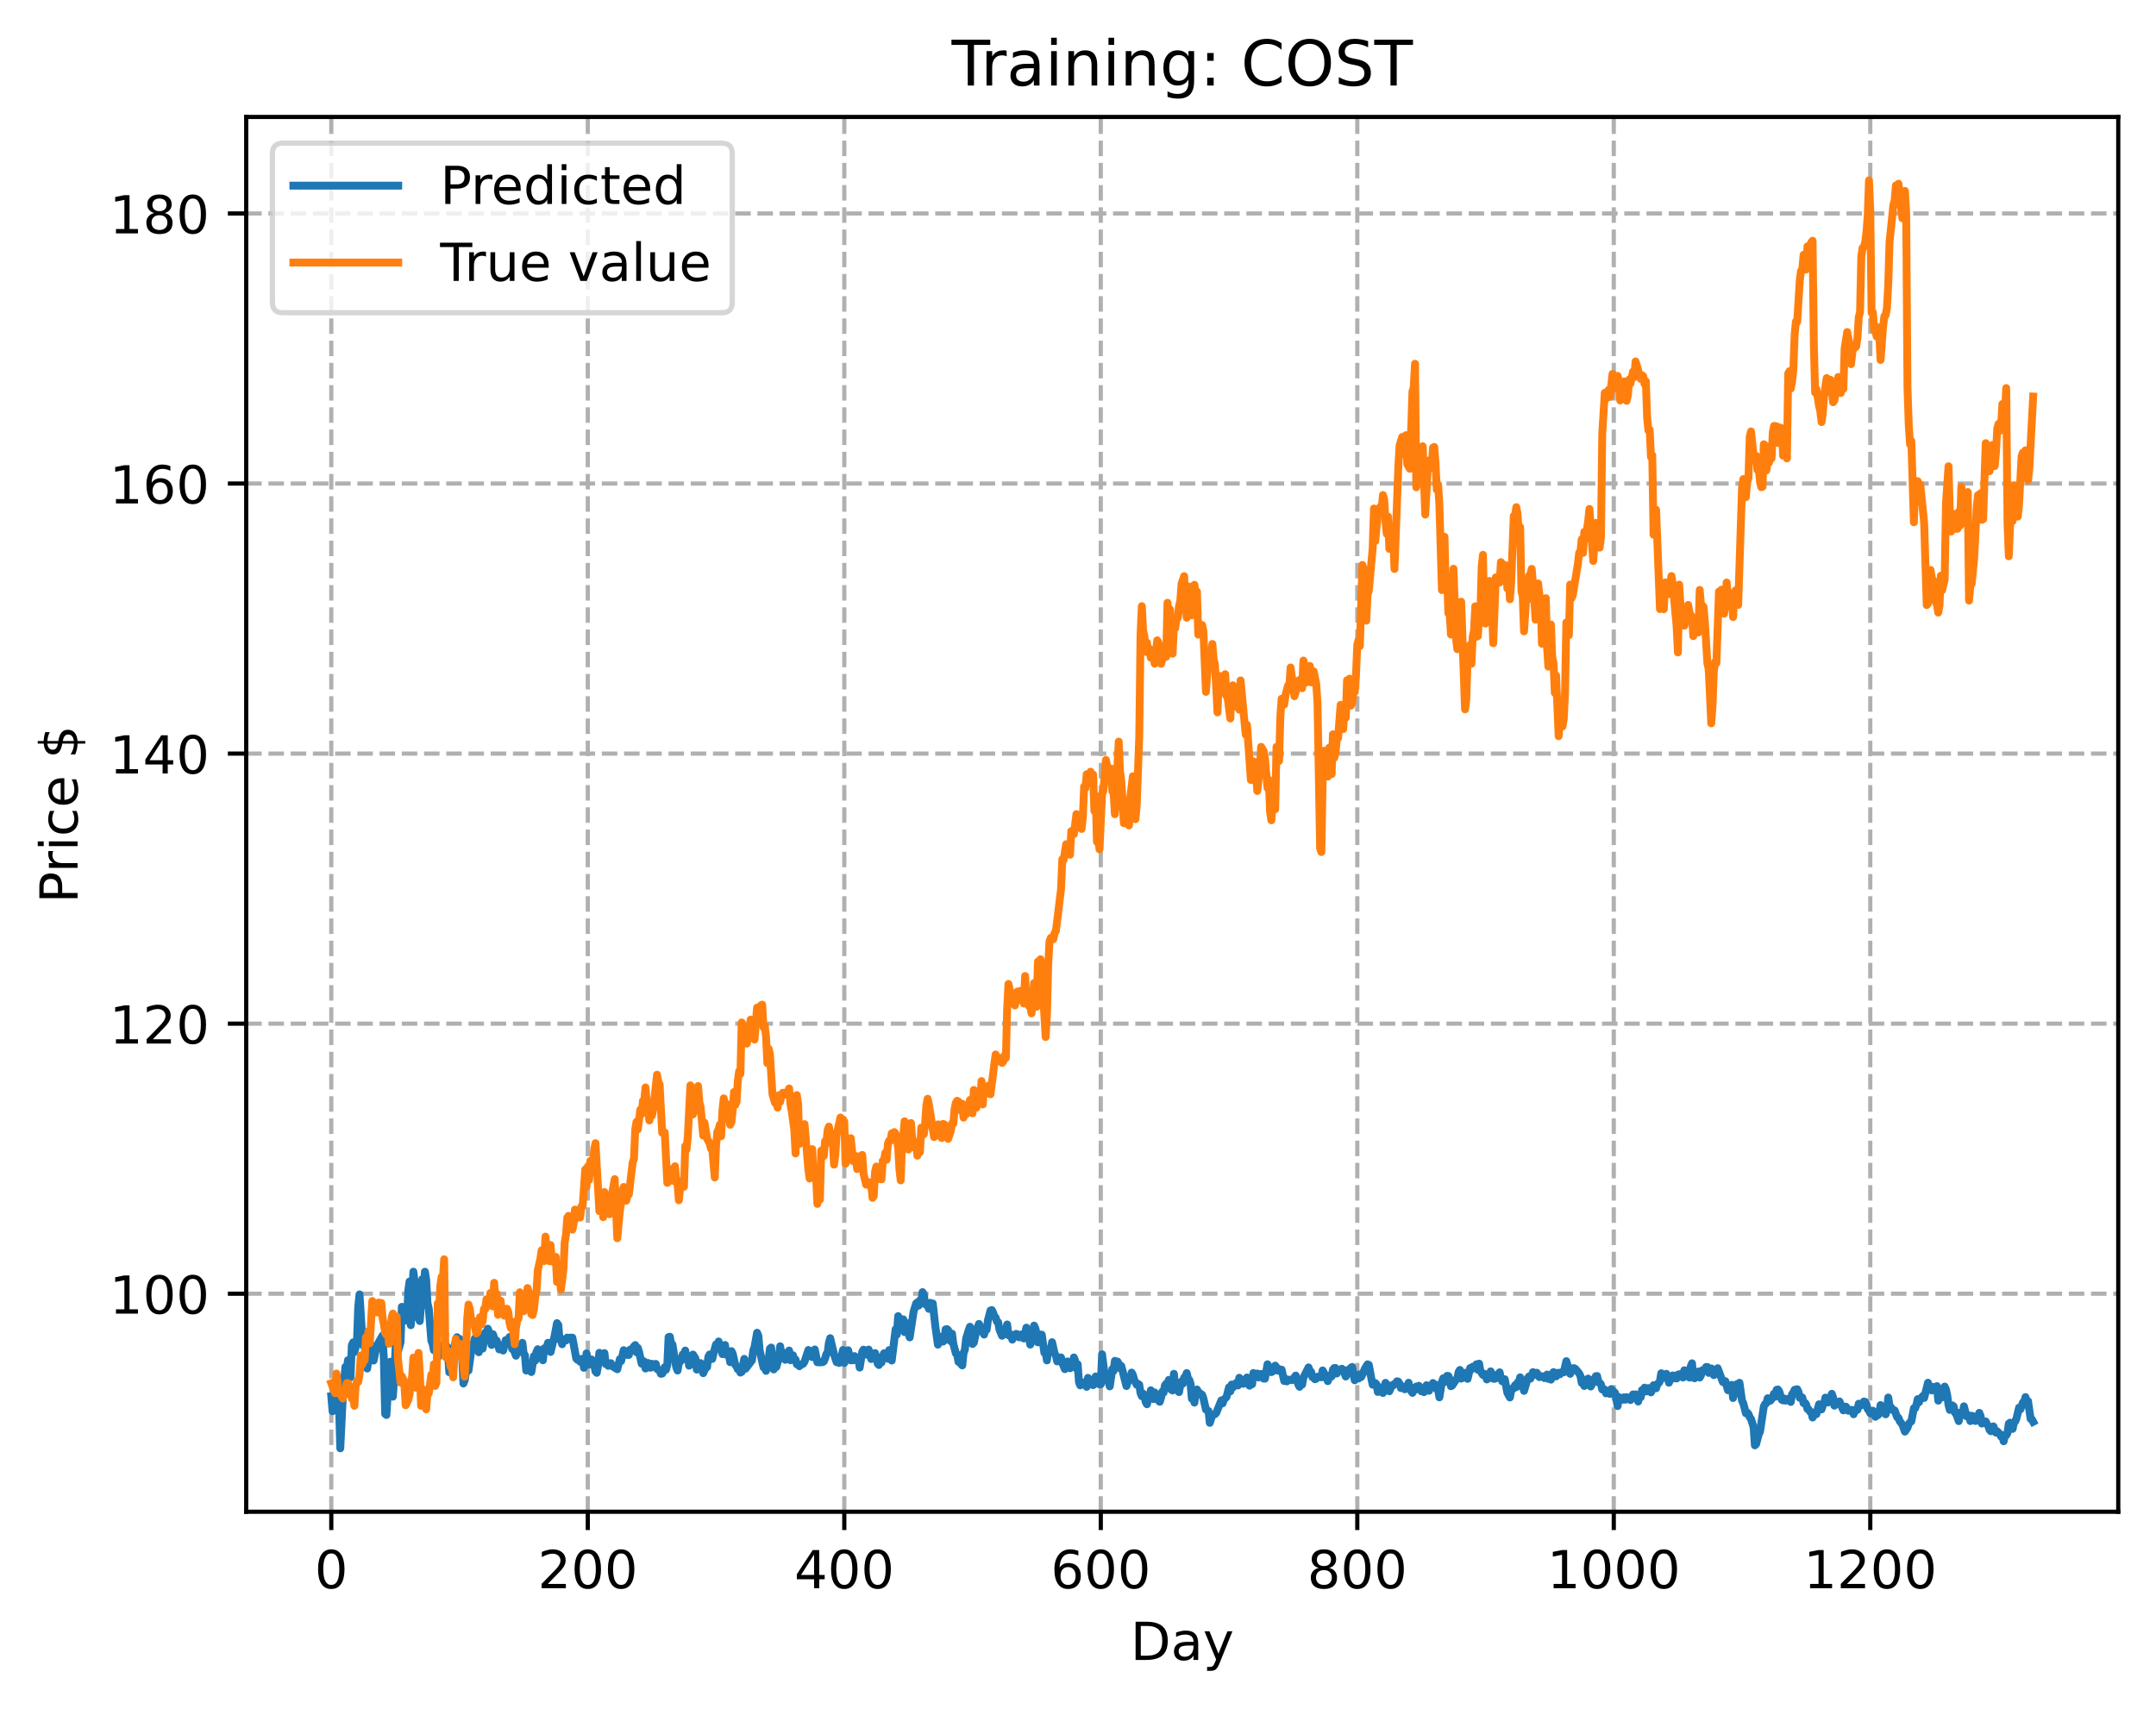 <?xml version="1.0" encoding="utf-8" standalone="no"?>
<!DOCTYPE svg PUBLIC "-//W3C//DTD SVG 1.1//EN"
  "http://www.w3.org/Graphics/SVG/1.1/DTD/svg11.dtd">
<!-- Created with matplotlib (https://matplotlib.org/) -->
<svg height="325.986pt" version="1.1" viewBox="0 0 411.286 325.986" width="411.286pt" xmlns="http://www.w3.org/2000/svg" xmlns:xlink="http://www.w3.org/1999/xlink">
 <defs>
  <style type="text/css">
*{stroke-linecap:butt;stroke-linejoin:round;}
  </style>
 </defs>
 <g id="figure_1">
  <g id="patch_1">
   <path d="M 0 325.986 
L 411.286 325.986 
L 411.286 0 
L 0 0 
z
" style="fill:#ffffff;"/>
  </g>
  <g id="axes_1">
   <g id="patch_2">
    <path d="M 46.966 288.43 
L 404.086 288.43 
L 404.086 22.318 
L 46.966 22.318 
z
" style="fill:#ffffff;"/>
   </g>
   <g id="matplotlib.axis_1">
    <g id="xtick_1">
     <g id="line2d_1">
      <path clip-path="url(#p837ff87576)" d="M 63.198 288.43 
L 63.198 22.318 
" style="fill:none;stroke:#b0b0b0;stroke-dasharray:2.96,1.28;stroke-dashoffset:0;stroke-width:0.8;"/>
     </g>
     <g id="line2d_2">
      <defs>
       <path d="M 0 0 
L 0 3.5 
" id="me10e56b8b1" style="stroke:#000000;stroke-width:0.8;"/>
      </defs>
      <g>
       <use style="stroke:#000000;stroke-width:0.8;" x="63.198" xlink:href="#me10e56b8b1" y="288.43"/>
      </g>
     </g>
     <g id="text_1">
      <!-- 0 -->
      <defs>
       <path d="M 31.781 66.406 
Q 24.172 66.406 20.328 58.906 
Q 16.5 51.422 16.5 36.375 
Q 16.5 21.391 20.328 13.891 
Q 24.172 6.391 31.781 6.391 
Q 39.453 6.391 43.281 13.891 
Q 47.125 21.391 47.125 36.375 
Q 47.125 51.422 43.281 58.906 
Q 39.453 66.406 31.781 66.406 
z
M 31.781 74.219 
Q 44.047 74.219 50.516 64.516 
Q 56.984 54.828 56.984 36.375 
Q 56.984 17.969 50.516 8.266 
Q 44.047 -1.422 31.781 -1.422 
Q 19.531 -1.422 13.062 8.266 
Q 6.594 17.969 6.594 36.375 
Q 6.594 54.828 13.062 64.516 
Q 19.531 74.219 31.781 74.219 
z
" id="DejaVuSans-48"/>
      </defs>
      <g transform="translate(60.017 303.029)scale(0.1 -0.1)">
       <use xlink:href="#DejaVuSans-48"/>
      </g>
     </g>
    </g>
    <g id="xtick_2">
     <g id="line2d_3">
      <path clip-path="url(#p837ff87576)" d="M 112.129 288.43 
L 112.129 22.318 
" style="fill:none;stroke:#b0b0b0;stroke-dasharray:2.96,1.28;stroke-dashoffset:0;stroke-width:0.8;"/>
     </g>
     <g id="line2d_4">
      <g>
       <use style="stroke:#000000;stroke-width:0.8;" x="112.129" xlink:href="#me10e56b8b1" y="288.43"/>
      </g>
     </g>
     <g id="text_2">
      <!-- 200 -->
      <defs>
       <path d="M 19.188 8.297 
L 53.609 8.297 
L 53.609 0 
L 7.328 0 
L 7.328 8.297 
Q 12.938 14.109 22.625 23.891 
Q 32.328 33.688 34.812 36.531 
Q 39.547 41.844 41.422 45.531 
Q 43.312 49.219 43.312 52.781 
Q 43.312 58.594 39.234 62.25 
Q 35.156 65.922 28.609 65.922 
Q 23.969 65.922 18.812 64.312 
Q 13.672 62.703 7.812 59.422 
L 7.812 69.391 
Q 13.766 71.781 18.938 73 
Q 24.125 74.219 28.422 74.219 
Q 39.75 74.219 46.484 68.547 
Q 53.219 62.891 53.219 53.422 
Q 53.219 48.922 51.531 44.891 
Q 49.859 40.875 45.406 35.406 
Q 44.188 33.984 37.641 27.219 
Q 31.109 20.453 19.188 8.297 
z
" id="DejaVuSans-50"/>
      </defs>
      <g transform="translate(102.585 303.029)scale(0.1 -0.1)">
       <use xlink:href="#DejaVuSans-50"/>
       <use x="63.623" xlink:href="#DejaVuSans-48"/>
       <use x="127.246" xlink:href="#DejaVuSans-48"/>
      </g>
     </g>
    </g>
    <g id="xtick_3">
     <g id="line2d_5">
      <path clip-path="url(#p837ff87576)" d="M 161.06 288.43 
L 161.06 22.318 
" style="fill:none;stroke:#b0b0b0;stroke-dasharray:2.96,1.28;stroke-dashoffset:0;stroke-width:0.8;"/>
     </g>
     <g id="line2d_6">
      <g>
       <use style="stroke:#000000;stroke-width:0.8;" x="161.06" xlink:href="#me10e56b8b1" y="288.43"/>
      </g>
     </g>
     <g id="text_3">
      <!-- 400 -->
      <defs>
       <path d="M 37.797 64.312 
L 12.891 25.391 
L 37.797 25.391 
z
M 35.203 72.906 
L 47.609 72.906 
L 47.609 25.391 
L 58.016 25.391 
L 58.016 17.188 
L 47.609 17.188 
L 47.609 0 
L 37.797 0 
L 37.797 17.188 
L 4.891 17.188 
L 4.891 26.703 
z
" id="DejaVuSans-52"/>
      </defs>
      <g transform="translate(151.516 303.029)scale(0.1 -0.1)">
       <use xlink:href="#DejaVuSans-52"/>
       <use x="63.623" xlink:href="#DejaVuSans-48"/>
       <use x="127.246" xlink:href="#DejaVuSans-48"/>
      </g>
     </g>
    </g>
    <g id="xtick_4">
     <g id="line2d_7">
      <path clip-path="url(#p837ff87576)" d="M 209.99 288.43 
L 209.99 22.318 
" style="fill:none;stroke:#b0b0b0;stroke-dasharray:2.96,1.28;stroke-dashoffset:0;stroke-width:0.8;"/>
     </g>
     <g id="line2d_8">
      <g>
       <use style="stroke:#000000;stroke-width:0.8;" x="209.99" xlink:href="#me10e56b8b1" y="288.43"/>
      </g>
     </g>
     <g id="text_4">
      <!-- 600 -->
      <defs>
       <path d="M 33.016 40.375 
Q 26.375 40.375 22.484 35.828 
Q 18.609 31.297 18.609 23.391 
Q 18.609 15.531 22.484 10.953 
Q 26.375 6.391 33.016 6.391 
Q 39.656 6.391 43.531 10.953 
Q 47.406 15.531 47.406 23.391 
Q 47.406 31.297 43.531 35.828 
Q 39.656 40.375 33.016 40.375 
z
M 52.594 71.297 
L 52.594 62.312 
Q 48.875 64.062 45.094 64.984 
Q 41.312 65.922 37.594 65.922 
Q 27.828 65.922 22.672 59.328 
Q 17.531 52.734 16.797 39.406 
Q 19.672 43.656 24.016 45.922 
Q 28.375 48.188 33.594 48.188 
Q 44.578 48.188 50.953 41.516 
Q 57.328 34.859 57.328 23.391 
Q 57.328 12.156 50.688 5.359 
Q 44.047 -1.422 33.016 -1.422 
Q 20.359 -1.422 13.672 8.266 
Q 6.984 17.969 6.984 36.375 
Q 6.984 53.656 15.188 63.938 
Q 23.391 74.219 37.203 74.219 
Q 40.922 74.219 44.703 73.484 
Q 48.484 72.75 52.594 71.297 
z
" id="DejaVuSans-54"/>
      </defs>
      <g transform="translate(200.446 303.029)scale(0.1 -0.1)">
       <use xlink:href="#DejaVuSans-54"/>
       <use x="63.623" xlink:href="#DejaVuSans-48"/>
       <use x="127.246" xlink:href="#DejaVuSans-48"/>
      </g>
     </g>
    </g>
    <g id="xtick_5">
     <g id="line2d_9">
      <path clip-path="url(#p837ff87576)" d="M 258.921 288.43 
L 258.921 22.318 
" style="fill:none;stroke:#b0b0b0;stroke-dasharray:2.96,1.28;stroke-dashoffset:0;stroke-width:0.8;"/>
     </g>
     <g id="line2d_10">
      <g>
       <use style="stroke:#000000;stroke-width:0.8;" x="258.921" xlink:href="#me10e56b8b1" y="288.43"/>
      </g>
     </g>
     <g id="text_5">
      <!-- 800 -->
      <defs>
       <path d="M 31.781 34.625 
Q 24.75 34.625 20.719 30.859 
Q 16.703 27.094 16.703 20.516 
Q 16.703 13.922 20.719 10.156 
Q 24.75 6.391 31.781 6.391 
Q 38.812 6.391 42.859 10.172 
Q 46.922 13.969 46.922 20.516 
Q 46.922 27.094 42.891 30.859 
Q 38.875 34.625 31.781 34.625 
z
M 21.922 38.812 
Q 15.578 40.375 12.031 44.719 
Q 8.5 49.078 8.5 55.328 
Q 8.5 64.062 14.719 69.141 
Q 20.953 74.219 31.781 74.219 
Q 42.672 74.219 48.875 69.141 
Q 55.078 64.062 55.078 55.328 
Q 55.078 49.078 51.531 44.719 
Q 48 40.375 41.703 38.812 
Q 48.828 37.156 52.797 32.312 
Q 56.781 27.484 56.781 20.516 
Q 56.781 9.906 50.312 4.234 
Q 43.844 -1.422 31.781 -1.422 
Q 19.734 -1.422 13.25 4.234 
Q 6.781 9.906 6.781 20.516 
Q 6.781 27.484 10.781 32.312 
Q 14.797 37.156 21.922 38.812 
z
M 18.312 54.391 
Q 18.312 48.734 21.844 45.562 
Q 25.391 42.391 31.781 42.391 
Q 38.141 42.391 41.719 45.562 
Q 45.312 48.734 45.312 54.391 
Q 45.312 60.062 41.719 63.234 
Q 38.141 66.406 31.781 66.406 
Q 25.391 66.406 21.844 63.234 
Q 18.312 60.062 18.312 54.391 
z
" id="DejaVuSans-56"/>
      </defs>
      <g transform="translate(249.377 303.029)scale(0.1 -0.1)">
       <use xlink:href="#DejaVuSans-56"/>
       <use x="63.623" xlink:href="#DejaVuSans-48"/>
       <use x="127.246" xlink:href="#DejaVuSans-48"/>
      </g>
     </g>
    </g>
    <g id="xtick_6">
     <g id="line2d_11">
      <path clip-path="url(#p837ff87576)" d="M 307.851 288.43 
L 307.851 22.318 
" style="fill:none;stroke:#b0b0b0;stroke-dasharray:2.96,1.28;stroke-dashoffset:0;stroke-width:0.8;"/>
     </g>
     <g id="line2d_12">
      <g>
       <use style="stroke:#000000;stroke-width:0.8;" x="307.851" xlink:href="#me10e56b8b1" y="288.43"/>
      </g>
     </g>
     <g id="text_6">
      <!-- 1000 -->
      <defs>
       <path d="M 12.406 8.297 
L 28.516 8.297 
L 28.516 63.922 
L 10.984 60.406 
L 10.984 69.391 
L 28.422 72.906 
L 38.281 72.906 
L 38.281 8.297 
L 54.391 8.297 
L 54.391 0 
L 12.406 0 
z
" id="DejaVuSans-49"/>
      </defs>
      <g transform="translate(295.126 303.029)scale(0.1 -0.1)">
       <use xlink:href="#DejaVuSans-49"/>
       <use x="63.623" xlink:href="#DejaVuSans-48"/>
       <use x="127.246" xlink:href="#DejaVuSans-48"/>
       <use x="190.869" xlink:href="#DejaVuSans-48"/>
      </g>
     </g>
    </g>
    <g id="xtick_7">
     <g id="line2d_13">
      <path clip-path="url(#p837ff87576)" d="M 356.782 288.43 
L 356.782 22.318 
" style="fill:none;stroke:#b0b0b0;stroke-dasharray:2.96,1.28;stroke-dashoffset:0;stroke-width:0.8;"/>
     </g>
     <g id="line2d_14">
      <g>
       <use style="stroke:#000000;stroke-width:0.8;" x="356.782" xlink:href="#me10e56b8b1" y="288.43"/>
      </g>
     </g>
     <g id="text_7">
      <!-- 1200 -->
      <g transform="translate(344.057 303.029)scale(0.1 -0.1)">
       <use xlink:href="#DejaVuSans-49"/>
       <use x="63.623" xlink:href="#DejaVuSans-50"/>
       <use x="127.246" xlink:href="#DejaVuSans-48"/>
       <use x="190.869" xlink:href="#DejaVuSans-48"/>
      </g>
     </g>
    </g>
    <g id="text_8">
     <!-- Day -->
     <defs>
      <path d="M 19.672 64.797 
L 19.672 8.109 
L 31.594 8.109 
Q 46.688 8.109 53.688 14.938 
Q 60.688 21.781 60.688 36.531 
Q 60.688 51.172 53.688 57.984 
Q 46.688 64.797 31.594 64.797 
z
M 9.812 72.906 
L 30.078 72.906 
Q 51.266 72.906 61.172 64.094 
Q 71.094 55.281 71.094 36.531 
Q 71.094 17.672 61.125 8.828 
Q 51.172 0 30.078 0 
L 9.812 0 
z
" id="DejaVuSans-68"/>
      <path d="M 34.281 27.484 
Q 23.391 27.484 19.188 25 
Q 14.984 22.516 14.984 16.5 
Q 14.984 11.719 18.141 8.906 
Q 21.297 6.109 26.703 6.109 
Q 34.188 6.109 38.703 11.406 
Q 43.219 16.703 43.219 25.484 
L 43.219 27.484 
z
M 52.203 31.203 
L 52.203 0 
L 43.219 0 
L 43.219 8.297 
Q 40.141 3.328 35.547 0.953 
Q 30.953 -1.422 24.312 -1.422 
Q 15.922 -1.422 10.953 3.297 
Q 6 8.016 6 15.922 
Q 6 25.141 12.172 29.828 
Q 18.359 34.516 30.609 34.516 
L 43.219 34.516 
L 43.219 35.406 
Q 43.219 41.609 39.141 45 
Q 35.062 48.391 27.688 48.391 
Q 23 48.391 18.547 47.266 
Q 14.109 46.141 10.016 43.891 
L 10.016 52.203 
Q 14.938 54.109 19.578 55.047 
Q 24.219 56 28.609 56 
Q 40.484 56 46.344 49.844 
Q 52.203 43.703 52.203 31.203 
z
" id="DejaVuSans-97"/>
      <path d="M 32.172 -5.078 
Q 28.375 -14.844 24.75 -17.812 
Q 21.141 -20.797 15.094 -20.797 
L 7.906 -20.797 
L 7.906 -13.281 
L 13.188 -13.281 
Q 16.891 -13.281 18.938 -11.516 
Q 21 -9.766 23.484 -3.219 
L 25.094 0.875 
L 2.984 54.688 
L 12.5 54.688 
L 29.594 11.922 
L 46.688 54.688 
L 56.203 54.688 
z
" id="DejaVuSans-121"/>
     </defs>
     <g transform="translate(215.652 316.707)scale(0.1 -0.1)">
      <use xlink:href="#DejaVuSans-68"/>
      <use x="77.002" xlink:href="#DejaVuSans-97"/>
      <use x="138.281" xlink:href="#DejaVuSans-121"/>
     </g>
    </g>
   </g>
   <g id="matplotlib.axis_2">
    <g id="ytick_1">
     <g id="line2d_15">
      <path clip-path="url(#p837ff87576)" d="M 46.966 246.836 
L 404.086 246.836 
" style="fill:none;stroke:#b0b0b0;stroke-dasharray:2.96,1.28;stroke-dashoffset:0;stroke-width:0.8;"/>
     </g>
     <g id="line2d_16">
      <defs>
       <path d="M 0 0 
L -3.5 0 
" id="m58f879204b" style="stroke:#000000;stroke-width:0.8;"/>
      </defs>
      <g>
       <use style="stroke:#000000;stroke-width:0.8;" x="46.966" xlink:href="#m58f879204b" y="246.836"/>
      </g>
     </g>
     <g id="text_9">
      <!-- 100 -->
      <g transform="translate(20.878 250.636)scale(0.1 -0.1)">
       <use xlink:href="#DejaVuSans-49"/>
       <use x="63.623" xlink:href="#DejaVuSans-48"/>
       <use x="127.246" xlink:href="#DejaVuSans-48"/>
      </g>
     </g>
    </g>
    <g id="ytick_2">
     <g id="line2d_17">
      <path clip-path="url(#p837ff87576)" d="M 46.966 195.309 
L 404.086 195.309 
" style="fill:none;stroke:#b0b0b0;stroke-dasharray:2.96,1.28;stroke-dashoffset:0;stroke-width:0.8;"/>
     </g>
     <g id="line2d_18">
      <g>
       <use style="stroke:#000000;stroke-width:0.8;" x="46.966" xlink:href="#m58f879204b" y="195.309"/>
      </g>
     </g>
     <g id="text_10">
      <!-- 120 -->
      <g transform="translate(20.878 199.108)scale(0.1 -0.1)">
       <use xlink:href="#DejaVuSans-49"/>
       <use x="63.623" xlink:href="#DejaVuSans-50"/>
       <use x="127.246" xlink:href="#DejaVuSans-48"/>
      </g>
     </g>
    </g>
    <g id="ytick_3">
     <g id="line2d_19">
      <path clip-path="url(#p837ff87576)" d="M 46.966 143.781 
L 404.086 143.781 
" style="fill:none;stroke:#b0b0b0;stroke-dasharray:2.96,1.28;stroke-dashoffset:0;stroke-width:0.8;"/>
     </g>
     <g id="line2d_20">
      <g>
       <use style="stroke:#000000;stroke-width:0.8;" x="46.966" xlink:href="#m58f879204b" y="143.781"/>
      </g>
     </g>
     <g id="text_11">
      <!-- 140 -->
      <g transform="translate(20.878 147.581)scale(0.1 -0.1)">
       <use xlink:href="#DejaVuSans-49"/>
       <use x="63.623" xlink:href="#DejaVuSans-52"/>
       <use x="127.246" xlink:href="#DejaVuSans-48"/>
      </g>
     </g>
    </g>
    <g id="ytick_4">
     <g id="line2d_21">
      <path clip-path="url(#p837ff87576)" d="M 46.966 92.254 
L 404.086 92.254 
" style="fill:none;stroke:#b0b0b0;stroke-dasharray:2.96,1.28;stroke-dashoffset:0;stroke-width:0.8;"/>
     </g>
     <g id="line2d_22">
      <g>
       <use style="stroke:#000000;stroke-width:0.8;" x="46.966" xlink:href="#m58f879204b" y="92.254"/>
      </g>
     </g>
     <g id="text_12">
      <!-- 160 -->
      <g transform="translate(20.878 96.053)scale(0.1 -0.1)">
       <use xlink:href="#DejaVuSans-49"/>
       <use x="63.623" xlink:href="#DejaVuSans-54"/>
       <use x="127.246" xlink:href="#DejaVuSans-48"/>
      </g>
     </g>
    </g>
    <g id="ytick_5">
     <g id="line2d_23">
      <path clip-path="url(#p837ff87576)" d="M 46.966 40.726 
L 404.086 40.726 
" style="fill:none;stroke:#b0b0b0;stroke-dasharray:2.96,1.28;stroke-dashoffset:0;stroke-width:0.8;"/>
     </g>
     <g id="line2d_24">
      <g>
       <use style="stroke:#000000;stroke-width:0.8;" x="46.966" xlink:href="#m58f879204b" y="40.726"/>
      </g>
     </g>
     <g id="text_13">
      <!-- 180 -->
      <g transform="translate(20.878 44.525)scale(0.1 -0.1)">
       <use xlink:href="#DejaVuSans-49"/>
       <use x="63.623" xlink:href="#DejaVuSans-56"/>
       <use x="127.246" xlink:href="#DejaVuSans-48"/>
      </g>
     </g>
    </g>
    <g id="text_14">
     <!-- Price $ -->
     <defs>
      <path d="M 19.672 64.797 
L 19.672 37.406 
L 32.078 37.406 
Q 38.969 37.406 42.719 40.969 
Q 46.484 44.531 46.484 51.125 
Q 46.484 57.672 42.719 61.234 
Q 38.969 64.797 32.078 64.797 
z
M 9.812 72.906 
L 32.078 72.906 
Q 44.344 72.906 50.609 67.359 
Q 56.891 61.812 56.891 51.125 
Q 56.891 40.328 50.609 34.812 
Q 44.344 29.297 32.078 29.297 
L 19.672 29.297 
L 19.672 0 
L 9.812 0 
z
" id="DejaVuSans-80"/>
      <path d="M 41.109 46.297 
Q 39.594 47.172 37.812 47.578 
Q 36.031 48 33.891 48 
Q 26.266 48 22.188 43.047 
Q 18.109 38.094 18.109 28.812 
L 18.109 0 
L 9.078 0 
L 9.078 54.688 
L 18.109 54.688 
L 18.109 46.188 
Q 20.953 51.172 25.484 53.578 
Q 30.031 56 36.531 56 
Q 37.453 56 38.578 55.875 
Q 39.703 55.766 41.062 55.516 
z
" id="DejaVuSans-114"/>
      <path d="M 9.422 54.688 
L 18.406 54.688 
L 18.406 0 
L 9.422 0 
z
M 9.422 75.984 
L 18.406 75.984 
L 18.406 64.594 
L 9.422 64.594 
z
" id="DejaVuSans-105"/>
      <path d="M 48.781 52.594 
L 48.781 44.188 
Q 44.969 46.297 41.141 47.344 
Q 37.312 48.391 33.406 48.391 
Q 24.656 48.391 19.812 42.844 
Q 14.984 37.312 14.984 27.297 
Q 14.984 17.281 19.812 11.734 
Q 24.656 6.203 33.406 6.203 
Q 37.312 6.203 41.141 7.25 
Q 44.969 8.297 48.781 10.406 
L 48.781 2.094 
Q 45.016 0.344 40.984 -0.531 
Q 36.969 -1.422 32.422 -1.422 
Q 20.062 -1.422 12.781 6.344 
Q 5.516 14.109 5.516 27.297 
Q 5.516 40.672 12.859 48.328 
Q 20.219 56 33.016 56 
Q 37.156 56 41.109 55.141 
Q 45.062 54.297 48.781 52.594 
z
" id="DejaVuSans-99"/>
      <path d="M 56.203 29.594 
L 56.203 25.203 
L 14.891 25.203 
Q 15.484 15.922 20.484 11.062 
Q 25.484 6.203 34.422 6.203 
Q 39.594 6.203 44.453 7.469 
Q 49.312 8.734 54.109 11.281 
L 54.109 2.781 
Q 49.266 0.734 44.188 -0.344 
Q 39.109 -1.422 33.891 -1.422 
Q 20.797 -1.422 13.156 6.188 
Q 5.516 13.812 5.516 26.812 
Q 5.516 40.234 12.766 48.109 
Q 20.016 56 32.328 56 
Q 43.359 56 49.781 48.891 
Q 56.203 41.797 56.203 29.594 
z
M 47.219 32.234 
Q 47.125 39.594 43.094 43.984 
Q 39.062 48.391 32.422 48.391 
Q 24.906 48.391 20.391 44.141 
Q 15.875 39.891 15.188 32.172 
z
" id="DejaVuSans-101"/>
      <path id="DejaVuSans-32"/>
      <path d="M 33.797 -14.703 
L 28.906 -14.703 
L 28.859 0 
Q 23.734 0.094 18.609 1.188 
Q 13.484 2.297 8.297 4.5 
L 8.297 13.281 
Q 13.281 10.156 18.375 8.562 
Q 23.484 6.984 28.906 6.938 
L 28.906 29.203 
Q 18.109 30.953 13.203 35.156 
Q 8.297 39.359 8.297 46.688 
Q 8.297 54.641 13.625 59.219 
Q 18.953 63.812 28.906 64.5 
L 28.906 75.984 
L 33.797 75.984 
L 33.797 64.656 
Q 38.328 64.453 42.578 63.688 
Q 46.828 62.938 50.875 61.625 
L 50.875 53.078 
Q 46.828 55.125 42.547 56.25 
Q 38.281 57.375 33.797 57.562 
L 33.797 36.719 
Q 44.875 35.016 50.094 30.609 
Q 55.328 26.219 55.328 18.609 
Q 55.328 10.359 49.781 5.594 
Q 44.234 0.828 33.797 0.094 
z
M 28.906 37.594 
L 28.906 57.625 
Q 23.25 56.984 20.266 54.391 
Q 17.281 51.812 17.281 47.516 
Q 17.281 43.312 20.031 40.969 
Q 22.797 38.625 28.906 37.594 
z
M 33.797 28.219 
L 33.797 7.078 
Q 39.984 7.906 43.141 10.594 
Q 46.297 13.281 46.297 17.672 
Q 46.297 21.969 43.281 24.5 
Q 40.281 27.047 33.797 28.219 
z
" id="DejaVuSans-36"/>
     </defs>
     <g transform="translate(14.798 172.342)rotate(-90)scale(0.1 -0.1)">
      <use xlink:href="#DejaVuSans-80"/>
      <use x="58.553" xlink:href="#DejaVuSans-114"/>
      <use x="99.666" xlink:href="#DejaVuSans-105"/>
      <use x="127.449" xlink:href="#DejaVuSans-99"/>
      <use x="182.43" xlink:href="#DejaVuSans-101"/>
      <use x="243.953" xlink:href="#DejaVuSans-32"/>
      <use x="275.74" xlink:href="#DejaVuSans-36"/>
     </g>
    </g>
   </g>
   <g id="line2d_25">
    <path clip-path="url(#p837ff87576)" d="M 63.198 266.402 
L 63.443 269.255 
L 63.688 266.461 
L 63.932 266.547 
L 64.177 266.44 
L 64.422 263.78 
L 64.666 267.701 
L 64.911 276.334 
L 65.4 266.367 
L 65.89 260.791 
L 66.134 261.455 
L 66.379 259.513 
L 66.623 262.779 
L 66.868 262.778 
L 67.113 256.664 
L 67.357 256.125 
L 67.602 257.981 
L 68.091 256.102 
L 68.336 249.312 
L 68.581 246.959 
L 69.07 254.569 
L 69.315 256.77 
L 69.559 255.861 
L 69.804 259.96 
L 70.049 261.11 
L 70.538 257.705 
L 70.783 256.576 
L 71.272 259.589 
L 71.761 257.142 
L 72.251 256.096 
L 72.984 254.819 
L 73.229 259.353 
L 73.474 269.782 
L 73.718 269.972 
L 74.208 262.213 
L 74.452 259.818 
L 74.942 266.478 
L 75.186 263.105 
L 75.676 252.531 
L 75.92 257.889 
L 76.41 256.111 
L 76.654 249.336 
L 77.144 251.272 
L 77.633 251.985 
L 77.878 246.277 
L 78.122 244.497 
L 78.367 252.851 
L 78.856 242.626 
L 79.101 244.598 
L 79.345 249.289 
L 79.835 251.581 
L 80.079 252.047 
L 80.324 248.824 
L 80.569 244.034 
L 80.813 246.889 
L 81.058 242.634 
L 81.303 244.168 
L 81.547 248.611 
L 81.792 249.653 
L 82.281 255.792 
L 82.526 256.4 
L 82.771 257.618 
L 83.015 256.218 
L 83.505 259.036 
L 84.239 257.176 
L 84.483 256.596 
L 84.728 256.447 
L 84.972 257.407 
L 85.217 256.863 
L 85.462 258.092 
L 85.706 261.822 
L 86.196 258.792 
L 86.93 255.889 
L 87.174 255.126 
L 87.419 255.708 
L 87.664 255.447 
L 87.908 257.467 
L 88.153 258.395 
L 88.398 263.964 
L 88.642 263.383 
L 88.887 261.859 
L 89.132 259.504 
L 89.376 261.49 
L 89.866 257.957 
L 90.11 257.208 
L 90.599 255.351 
L 90.844 255.177 
L 91.089 256.219 
L 91.333 258.007 
L 91.578 255.021 
L 91.823 254.909 
L 92.067 257.324 
L 92.557 254.258 
L 92.801 254.839 
L 93.046 253.5 
L 93.291 254.084 
L 93.78 256.612 
L 94.025 254.547 
L 94.514 255.929 
L 94.759 255.79 
L 95.248 257.462 
L 95.493 257.363 
L 95.737 257.089 
L 95.982 257.679 
L 96.471 255.687 
L 96.716 256.107 
L 97.205 255.087 
L 97.45 255.939 
L 97.694 257.367 
L 97.939 257.375 
L 98.428 258.669 
L 98.673 257.113 
L 98.918 257.443 
L 99.162 257.13 
L 99.407 257.302 
L 99.652 256.2 
L 99.896 258.279 
L 100.141 258.556 
L 100.386 261.491 
L 100.63 261.358 
L 100.875 260.165 
L 101.12 261.384 
L 101.364 261.78 
L 101.854 258.72 
L 102.098 259.611 
L 102.343 257.905 
L 102.587 257.417 
L 102.832 258.627 
L 103.077 257.745 
L 103.321 258.258 
L 103.566 259.534 
L 103.811 257.256 
L 104.055 257.294 
L 104.3 257 
L 104.545 256.193 
L 104.789 257.7 
L 105.034 257.951 
L 105.523 255.932 
L 105.768 255.042 
L 106.257 252.444 
L 106.502 252.802 
L 106.747 255.579 
L 106.991 255.458 
L 107.236 256.474 
L 107.481 255.522 
L 107.97 255.749 
L 108.215 255.203 
L 108.459 255.462 
L 108.704 255.225 
L 109.193 255.217 
L 109.927 259.194 
L 110.172 259.449 
L 110.416 259.323 
L 110.661 259.802 
L 110.906 259.275 
L 111.15 259.556 
L 111.395 260.976 
L 111.64 260.516 
L 111.884 258.216 
L 112.374 260.328 
L 112.618 260.315 
L 112.863 259.383 
L 113.352 260.381 
L 113.597 261.658 
L 113.842 261.929 
L 114.086 260.598 
L 114.331 258.103 
L 114.575 259.597 
L 114.82 259.751 
L 115.065 259.33 
L 115.309 258.164 
L 115.554 260.261 
L 115.799 260.17 
L 116.043 260.595 
L 116.533 260.084 
L 116.777 260.647 
L 117.756 261.25 
L 118.245 259.302 
L 118.49 259.682 
L 118.979 257.607 
L 119.469 257.906 
L 119.713 258.508 
L 119.958 258.522 
L 120.203 257.502 
L 120.447 257.618 
L 120.936 256.879 
L 121.181 256.627 
L 121.426 258.01 
L 121.67 257.165 
L 121.915 257.936 
L 122.404 260.191 
L 122.649 259.654 
L 122.894 259.771 
L 123.138 261.109 
L 123.383 261.006 
L 123.628 260.047 
L 123.872 260.262 
L 124.117 260.953 
L 124.362 260.204 
L 124.606 260.819 
L 124.851 260.324 
L 125.096 260.222 
L 125.34 261.186 
L 125.83 261.526 
L 126.074 262.123 
L 126.319 262.075 
L 126.563 261.678 
L 126.808 260.835 
L 127.053 261.329 
L 127.297 260.44 
L 127.542 255.108 
L 127.787 255.037 
L 128.031 256.503 
L 128.276 256.499 
L 128.765 259.532 
L 129.01 260.883 
L 129.255 261.493 
L 129.499 260.064 
L 129.989 259.535 
L 130.233 258.409 
L 130.478 258.573 
L 130.723 257.68 
L 130.967 259.258 
L 131.212 259.016 
L 131.457 260.569 
L 131.946 258.785 
L 132.191 258.437 
L 132.68 259.207 
L 132.924 261.313 
L 133.169 260.369 
L 133.658 260.07 
L 134.148 261.996 
L 134.637 260.857 
L 134.882 260.855 
L 135.126 258.88 
L 135.371 258.42 
L 135.616 259.234 
L 135.86 259.286 
L 136.35 257.341 
L 136.594 256.505 
L 136.839 256.856 
L 137.084 255.944 
L 137.328 256.834 
L 137.573 257.24 
L 137.818 258.361 
L 138.062 256.928 
L 138.307 256.606 
L 138.551 258.479 
L 138.796 258.12 
L 139.041 258.386 
L 139.285 259.896 
L 139.53 257.785 
L 139.775 258.28 
L 140.264 260.42 
L 140.509 260.681 
L 140.753 261.257 
L 140.998 260.931 
L 141.243 261.884 
L 141.487 261.743 
L 141.977 259.264 
L 142.221 261.149 
L 143.445 259.546 
L 143.689 257.681 
L 143.934 256.998 
L 144.423 254.278 
L 144.668 254.847 
L 144.912 257.604 
L 145.646 260.887 
L 145.891 260.895 
L 146.136 261.556 
L 146.38 260.03 
L 146.625 259.418 
L 146.87 257.316 
L 147.114 257.104 
L 147.359 260.036 
L 147.604 261.282 
L 147.848 260.218 
L 148.093 260.82 
L 148.582 259.088 
L 148.827 256.857 
L 149.072 258.509 
L 149.316 258.03 
L 149.806 259.447 
L 150.05 259.195 
L 150.295 259.139 
L 150.539 257.67 
L 150.784 259.522 
L 151.029 258.803 
L 151.273 258.573 
L 151.518 259.501 
L 151.763 259.388 
L 152.007 260.309 
L 152.252 260.311 
L 152.497 260.667 
L 152.741 260.416 
L 153.231 260.188 
L 153.475 259.786 
L 154.209 257.571 
L 154.699 257.9 
L 154.943 258.932 
L 155.188 257.76 
L 155.433 257.471 
L 155.922 259.918 
L 156.166 259.767 
L 156.411 259.945 
L 156.656 259.85 
L 156.9 259.9 
L 157.145 259.768 
L 157.39 259.212 
L 157.634 258.362 
L 157.879 258.108 
L 158.124 256.19 
L 158.368 255.319 
L 159.102 258.396 
L 159.592 259.896 
L 159.836 259.093 
L 160.081 260.048 
L 160.326 258.999 
L 160.57 258.563 
L 160.815 257.561 
L 161.06 260.044 
L 161.794 257.614 
L 162.283 259.556 
L 162.527 258.916 
L 162.772 259.541 
L 163.017 258.735 
L 163.261 259.412 
L 163.506 259.404 
L 163.751 259.226 
L 163.995 260.932 
L 164.485 257.885 
L 164.729 257.505 
L 164.974 258.355 
L 165.219 257.812 
L 165.463 258.503 
L 165.708 257.49 
L 166.197 259.297 
L 166.442 258.749 
L 166.687 258.759 
L 166.931 258.155 
L 167.176 258.912 
L 167.421 260.166 
L 167.665 260.438 
L 167.91 259.254 
L 168.154 259.963 
L 168.399 258.748 
L 168.644 258.191 
L 168.888 258.979 
L 169.133 258.921 
L 169.378 259.238 
L 169.622 257.587 
L 170.112 259.582 
L 170.846 253.619 
L 171.09 254.636 
L 171.335 251.102 
L 171.824 252.034 
L 172.069 251.787 
L 172.314 251.717 
L 172.558 254.163 
L 173.048 252.449 
L 173.292 254.299 
L 173.537 255.168 
L 174.271 250.291 
L 174.76 248.694 
L 175.005 248.474 
L 175.249 249.103 
L 175.494 248.079 
L 175.739 248.592 
L 175.983 246.534 
L 176.228 246.943 
L 176.473 248.827 
L 176.717 248.561 
L 177.207 249.73 
L 177.451 248.569 
L 177.696 249.582 
L 177.941 248.689 
L 178.43 253.072 
L 178.919 256.555 
L 179.164 255.146 
L 179.409 255.041 
L 179.653 255.837 
L 179.898 255.973 
L 180.142 255.755 
L 180.387 253.636 
L 180.632 253.587 
L 180.876 253.787 
L 181.121 255.159 
L 181.366 255.895 
L 181.61 254.447 
L 181.855 256.368 
L 182.344 258.23 
L 182.589 258.408 
L 182.834 259.834 
L 183.078 259.691 
L 183.323 260.262 
L 183.568 260.511 
L 183.812 258.115 
L 184.057 257.553 
L 184.302 255.373 
L 184.791 253.77 
L 185.036 253.129 
L 185.28 253.93 
L 185.525 256.432 
L 185.77 256.177 
L 186.259 253.871 
L 186.748 252.591 
L 186.993 253.132 
L 187.237 254.045 
L 187.482 254.151 
L 187.727 254.629 
L 187.971 253.782 
L 188.216 253.701 
L 188.461 251.894 
L 188.95 250.039 
L 189.195 249.955 
L 189.439 250.398 
L 189.684 251.169 
L 189.929 251.373 
L 190.173 252.143 
L 190.418 252.285 
L 190.663 253.676 
L 191.152 254.857 
L 191.397 254.11 
L 191.641 254.081 
L 191.886 253.891 
L 192.13 252.697 
L 192.375 254.766 
L 192.62 254.491 
L 192.864 254.612 
L 193.109 255.594 
L 193.354 254.858 
L 193.598 255.043 
L 193.843 254.491 
L 194.088 254.575 
L 194.332 255.123 
L 194.577 255.15 
L 194.822 254.619 
L 195.311 255.373 
L 195.8 253.307 
L 196.045 255.117 
L 196.29 255.152 
L 196.534 256.548 
L 197.024 255.413 
L 197.268 252.917 
L 197.513 253.458 
L 197.758 254.502 
L 198.002 256.118 
L 198.247 255.614 
L 198.491 254.619 
L 198.736 254.651 
L 199.225 258.109 
L 199.47 257.952 
L 199.715 259.565 
L 199.959 257.448 
L 200.204 257.503 
L 200.449 257.705 
L 200.693 256.081 
L 201.183 258.241 
L 201.427 258.639 
L 201.672 259.749 
L 201.917 259.691 
L 202.406 258.988 
L 202.651 260.045 
L 203.14 261.23 
L 203.385 260.1 
L 203.629 259.76 
L 204.118 261.058 
L 204.363 260.423 
L 204.608 260.415 
L 204.852 258.993 
L 205.097 259.615 
L 205.342 261.12 
L 205.586 260.303 
L 205.831 263.734 
L 206.076 264.322 
L 206.32 263.711 
L 206.81 263.826 
L 207.054 263.663 
L 207.299 264.607 
L 207.544 262.885 
L 207.788 263.172 
L 208.033 263.68 
L 208.278 263.841 
L 208.522 264.282 
L 208.767 264.07 
L 209.012 262.621 
L 209.256 263.752 
L 209.501 263.718 
L 209.746 264.134 
L 209.99 264.115 
L 210.235 258.388 
L 210.724 262.237 
L 210.969 262.022 
L 211.703 264.51 
L 212.192 261.197 
L 212.437 261.561 
L 212.681 259.64 
L 212.926 260.104 
L 213.171 259.765 
L 213.415 260.19 
L 213.66 261.05 
L 213.905 260.624 
L 214.639 263.52 
L 214.883 264.455 
L 215.373 263.023 
L 215.617 263.123 
L 215.862 261.881 
L 216.106 262.303 
L 216.351 263.22 
L 216.84 264.207 
L 217.085 264.029 
L 217.33 264.195 
L 217.574 265.816 
L 217.819 266.397 
L 218.064 265.907 
L 218.308 266.206 
L 218.553 267.505 
L 218.798 267.925 
L 219.042 266.9 
L 219.287 266.753 
L 219.532 265.256 
L 219.776 266.403 
L 220.021 266.93 
L 220.266 265.668 
L 220.755 266.438 
L 221 267.241 
L 221.244 267.454 
L 221.489 266.673 
L 221.734 265.502 
L 221.978 265.685 
L 222.223 264.332 
L 222.467 264.014 
L 222.712 264.027 
L 222.957 263.28 
L 223.446 265.16 
L 223.691 265.294 
L 223.935 262.117 
L 224.18 264.53 
L 224.425 265.006 
L 224.669 265.052 
L 224.914 265.608 
L 225.159 264.245 
L 225.403 263.57 
L 225.648 264 
L 225.893 262.828 
L 226.137 262.681 
L 226.382 261.965 
L 226.627 263.026 
L 226.871 263.264 
L 227.116 264.019 
L 227.361 266.869 
L 227.605 265.193 
L 227.85 267.609 
L 228.094 265.724 
L 228.339 265.106 
L 228.584 265.585 
L 229.318 266.118 
L 229.562 266.776 
L 230.052 268.946 
L 230.541 269.208 
L 230.786 271.475 
L 231.275 269.991 
L 231.764 269.829 
L 232.009 269.59 
L 232.988 267.18 
L 233.232 267.752 
L 233.477 267.028 
L 233.966 266.559 
L 234.455 264.684 
L 234.7 265.473 
L 234.945 264.169 
L 235.189 264.723 
L 235.434 264.456 
L 235.679 263.964 
L 235.923 263.788 
L 236.168 264.342 
L 236.413 262.869 
L 236.657 263.113 
L 237.147 264.019 
L 237.391 263.731 
L 237.636 263.91 
L 237.881 262.813 
L 238.125 263.238 
L 238.37 264.388 
L 238.615 263.722 
L 238.859 264.104 
L 239.104 261.955 
L 239.349 262.737 
L 239.593 262.213 
L 239.838 262.056 
L 240.082 262.814 
L 240.327 262.311 
L 240.572 262.142 
L 240.816 262.346 
L 241.061 263.033 
L 241.306 263.044 
L 241.795 260.293 
L 242.529 261.8 
L 242.774 261.643 
L 243.263 260.547 
L 243.508 260.898 
L 243.752 261.517 
L 243.997 261.198 
L 244.242 261.428 
L 244.486 261.322 
L 244.976 263.487 
L 245.22 263.045 
L 245.465 263.563 
L 245.954 263.234 
L 246.443 263.325 
L 246.933 262.786 
L 247.177 262.447 
L 247.667 264.165 
L 247.911 264.601 
L 248.156 263.724 
L 248.401 264.175 
L 248.645 262.826 
L 249.624 260.892 
L 249.869 261.59 
L 250.113 261.738 
L 250.358 262.763 
L 250.603 262.807 
L 250.847 263.155 
L 251.092 263.052 
L 251.337 262.668 
L 251.581 262.73 
L 251.826 262.664 
L 252.07 262.789 
L 252.315 261.47 
L 253.049 262.848 
L 253.294 263.519 
L 253.783 262.389 
L 254.028 262.615 
L 254.272 261.308 
L 254.517 261.016 
L 254.762 260.999 
L 255.006 262.058 
L 255.251 261.559 
L 255.496 261.402 
L 255.74 261.571 
L 255.985 261.147 
L 256.23 261.35 
L 256.719 262.634 
L 256.964 262.218 
L 257.208 261.333 
L 257.453 261.772 
L 257.697 260.962 
L 257.942 260.801 
L 258.431 263.351 
L 258.676 262.308 
L 258.921 262.484 
L 259.165 263.012 
L 259.41 262.219 
L 259.655 262.731 
L 259.899 262.25 
L 260.389 261.096 
L 260.878 260.308 
L 261.123 260.412 
L 261.612 263.064 
L 261.857 264.194 
L 262.101 263.93 
L 262.346 263.874 
L 262.591 264.136 
L 262.835 265.577 
L 263.08 264.886 
L 263.325 264.719 
L 263.569 265.54 
L 263.814 265.78 
L 264.303 263.834 
L 264.548 264.243 
L 264.792 264.341 
L 265.037 265.446 
L 265.526 264.286 
L 265.771 264.338 
L 266.016 264.043 
L 266.26 264.039 
L 266.505 263.537 
L 266.75 263.608 
L 266.994 264.024 
L 267.239 264.835 
L 267.484 264.501 
L 267.728 264.639 
L 267.973 265.066 
L 268.218 264.967 
L 268.707 263.818 
L 268.952 265.041 
L 269.441 265.756 
L 269.685 264.828 
L 269.93 265.208 
L 270.175 264.534 
L 270.419 264.573 
L 270.664 264.401 
L 271.153 265.457 
L 271.398 265.21 
L 271.643 265.609 
L 272.132 264.285 
L 272.377 264.559 
L 272.621 265.349 
L 272.866 264.598 
L 273.111 264.434 
L 273.355 263.872 
L 273.6 264.417 
L 273.845 264.179 
L 274.089 265.075 
L 274.334 265.081 
L 274.579 266.612 
L 275.068 263.65 
L 275.313 262.968 
L 275.557 263.701 
L 276.046 262.511 
L 276.291 262.521 
L 276.536 263.081 
L 276.78 264.494 
L 277.025 264.348 
L 277.759 263.22 
L 278.004 263.071 
L 278.248 261.759 
L 278.493 261.372 
L 278.738 263.035 
L 278.982 262.905 
L 279.472 261.922 
L 279.961 263.084 
L 280.45 261.014 
L 280.695 261.284 
L 280.94 260.758 
L 281.184 260.841 
L 281.673 260.288 
L 281.918 261.337 
L 282.163 260.178 
L 282.407 261.59 
L 282.897 262.34 
L 283.141 262.097 
L 283.386 262.331 
L 283.631 263.198 
L 283.875 263.029 
L 284.365 261.64 
L 284.854 263.052 
L 285.099 263.079 
L 285.343 262.985 
L 285.588 262.259 
L 285.833 262.265 
L 286.077 261.825 
L 286.322 262.988 
L 286.567 263.546 
L 287.056 263.152 
L 287.545 265.743 
L 288.034 266.631 
L 288.279 265.335 
L 288.524 264.896 
L 288.768 264.891 
L 289.013 264.287 
L 289.258 264.654 
L 289.502 263.783 
L 289.747 263.721 
L 289.992 262.781 
L 290.481 264.503 
L 290.726 265.374 
L 291.46 262.913 
L 291.704 262.604 
L 291.949 263.05 
L 292.438 261.787 
L 292.683 261.961 
L 292.928 262.301 
L 293.172 261.917 
L 293.661 262.753 
L 294.151 262.573 
L 294.395 262.656 
L 294.64 262.939 
L 294.885 262.703 
L 295.129 262.263 
L 295.374 263.081 
L 295.619 262.651 
L 295.863 263.229 
L 296.108 262.135 
L 296.353 261.784 
L 296.597 261.902 
L 296.842 262.614 
L 297.331 261.905 
L 297.576 262.205 
L 298.065 261.719 
L 298.31 261.83 
L 298.799 259.7 
L 299.533 262.122 
L 300.022 261.065 
L 300.267 261.032 
L 300.512 261.162 
L 301.246 262.03 
L 301.49 262.534 
L 301.735 263.859 
L 301.98 263.695 
L 302.224 264.437 
L 302.469 263.262 
L 302.714 263.329 
L 302.958 263.023 
L 303.448 264.542 
L 303.692 264.138 
L 303.937 263.25 
L 304.182 263.376 
L 304.426 262.563 
L 304.671 262.531 
L 304.916 263.731 
L 305.16 263.825 
L 305.405 264.126 
L 305.649 265.11 
L 305.894 265.005 
L 306.139 265.139 
L 306.383 265.851 
L 306.628 265.425 
L 306.873 265.38 
L 307.117 265.949 
L 307.362 265.038 
L 308.096 265.757 
L 308.585 268.272 
L 308.83 266.554 
L 309.075 266.844 
L 309.319 266.816 
L 309.564 267.068 
L 309.809 266.595 
L 310.053 267.056 
L 310.298 266.575 
L 310.787 266.723 
L 311.032 267.123 
L 311.521 266.044 
L 311.766 266.161 
L 312.01 266.042 
L 312.5 267.404 
L 312.744 266.481 
L 312.989 266.597 
L 313.234 265.214 
L 313.478 265.632 
L 313.723 264.753 
L 313.968 265.415 
L 314.212 265.464 
L 314.457 264.833 
L 314.702 264.931 
L 314.946 265.661 
L 315.191 265.156 
L 315.436 264.288 
L 315.68 264.395 
L 315.925 264.876 
L 316.17 264.047 
L 316.414 263.89 
L 316.659 263.504 
L 316.904 262.003 
L 317.148 262.705 
L 317.393 262.249 
L 317.637 262.875 
L 317.882 262.116 
L 318.127 262.72 
L 318.371 263.817 
L 318.861 262.703 
L 319.105 262.42 
L 319.35 262.981 
L 319.595 262.889 
L 319.839 263.006 
L 320.084 262.27 
L 320.573 262.161 
L 320.818 262.69 
L 321.063 262.829 
L 321.307 261.439 
L 321.552 262.096 
L 321.797 261.51 
L 322.286 262.839 
L 322.531 260.699 
L 322.775 260.105 
L 323.02 262.852 
L 323.265 262.969 
L 323.509 262.152 
L 323.754 262.678 
L 323.998 261.676 
L 324.243 262.829 
L 324.488 262.394 
L 324.732 261.439 
L 324.977 261.482 
L 325.222 261.229 
L 325.466 260.812 
L 325.711 260.816 
L 325.956 261.941 
L 326.2 261.316 
L 326.445 261.079 
L 326.934 262.371 
L 327.179 261.708 
L 327.668 261.046 
L 328.647 263.671 
L 328.892 263.775 
L 329.136 263.522 
L 329.625 265.25 
L 330.115 264.84 
L 330.359 264.221 
L 330.604 266.739 
L 330.849 265.753 
L 331.093 265.422 
L 331.338 264.084 
L 331.583 264.059 
L 331.827 263.827 
L 332.317 267.27 
L 332.561 267.749 
L 333.051 269.648 
L 333.295 269.499 
L 333.54 269.772 
L 333.785 270.403 
L 334.029 270.727 
L 334.519 272.288 
L 334.763 275.765 
L 335.008 275.522 
L 335.497 273.667 
L 335.742 273.178 
L 336.476 268.311 
L 336.72 267.876 
L 336.965 267.711 
L 337.21 266.778 
L 337.454 266.871 
L 337.699 267.257 
L 337.944 266.98 
L 338.433 265.88 
L 338.678 266.489 
L 338.922 265.157 
L 339.167 265.104 
L 339.412 265.46 
L 339.901 267.071 
L 340.146 267.188 
L 340.39 266.832 
L 340.635 267.239 
L 340.88 267.145 
L 341.124 266.894 
L 341.369 266.832 
L 341.613 267.485 
L 341.858 266.009 
L 342.103 265.697 
L 342.347 265.166 
L 342.837 265.056 
L 343.081 265.527 
L 343.326 266.701 
L 343.571 266.484 
L 343.815 266.65 
L 344.06 267.721 
L 344.305 267.634 
L 344.549 267.946 
L 344.794 268.832 
L 345.039 268.933 
L 345.283 269.336 
L 345.528 269.409 
L 345.773 270.462 
L 346.262 269.682 
L 346.507 269.809 
L 346.996 267.93 
L 347.24 268.893 
L 347.485 268.905 
L 347.73 268.122 
L 347.974 267.739 
L 348.219 266.653 
L 348.464 267.279 
L 348.708 267.591 
L 348.953 267.305 
L 349.442 265.925 
L 349.687 266.632 
L 349.932 268.195 
L 350.421 267.522 
L 350.666 267.691 
L 350.91 267.378 
L 351.644 269.091 
L 352.134 268.38 
L 352.378 269.041 
L 352.623 269.173 
L 352.868 268.971 
L 353.112 269.043 
L 353.357 268.998 
L 353.601 269.834 
L 353.846 269.04 
L 354.091 269.089 
L 354.335 268.985 
L 354.58 267.82 
L 354.825 268.218 
L 355.314 268.043 
L 355.559 267.406 
L 355.803 267.456 
L 356.048 267.921 
L 356.293 268.852 
L 356.537 269.141 
L 356.782 269.638 
L 357.027 269.728 
L 357.271 269.15 
L 357.761 270.316 
L 358.005 269.792 
L 358.25 269.987 
L 358.495 269.712 
L 358.739 268.077 
L 358.984 268.824 
L 359.228 268.649 
L 359.718 269.844 
L 359.962 269.119 
L 360.207 266.639 
L 360.452 268.172 
L 361.186 269.101 
L 361.43 269.095 
L 361.92 270.419 
L 362.164 270.525 
L 362.409 271.168 
L 362.898 271.786 
L 363.388 273.144 
L 363.877 272.411 
L 364.122 271.685 
L 364.366 271.345 
L 364.611 271.197 
L 365.1 268.676 
L 365.345 268.678 
L 365.589 268.026 
L 365.834 266.941 
L 366.079 267.533 
L 366.323 266.791 
L 366.568 266.693 
L 366.813 266.345 
L 367.057 266.726 
L 367.791 263.818 
L 368.036 264.889 
L 368.525 265.287 
L 368.77 264.61 
L 369.015 265.157 
L 369.259 265.05 
L 369.504 264.462 
L 369.749 267.242 
L 369.993 266.663 
L 370.238 266.494 
L 370.483 266.618 
L 370.727 265.132 
L 370.972 264.549 
L 371.216 265.083 
L 371.461 266.221 
L 371.706 268.052 
L 371.95 269.001 
L 372.195 268.839 
L 372.44 268.139 
L 372.684 268.324 
L 372.929 269.505 
L 373.174 269.807 
L 373.663 271.144 
L 373.908 269.53 
L 374.152 269.513 
L 374.397 269.839 
L 374.642 268.315 
L 375.131 270.218 
L 375.376 269.968 
L 375.62 270.099 
L 375.865 271.137 
L 376.11 270.113 
L 376.354 270.187 
L 376.599 270.472 
L 376.844 271.12 
L 377.088 271.034 
L 377.577 269.56 
L 377.822 270.149 
L 378.067 271.613 
L 378.556 271.195 
L 378.801 271.199 
L 379.045 271.759 
L 379.29 272.026 
L 379.535 272.816 
L 379.779 273.071 
L 380.024 272.785 
L 380.269 272.143 
L 380.758 273.345 
L 381.003 273.092 
L 381.492 273.601 
L 381.737 274.097 
L 381.981 273.973 
L 382.226 274.988 
L 382.471 273.732 
L 382.715 273.855 
L 382.96 273.429 
L 383.204 271.621 
L 383.449 271.433 
L 383.694 272.464 
L 383.938 272.63 
L 384.183 271.41 
L 384.428 271.19 
L 384.672 270.626 
L 385.162 268.571 
L 385.406 268.913 
L 385.896 267.592 
L 386.14 267.454 
L 386.385 266.555 
L 386.63 267.495 
L 386.874 267.317 
L 387.364 270.708 
L 387.608 270.802 
L 387.853 271.269 
L 387.853 271.269 
" style="fill:none;stroke:#1f77b4;stroke-linecap:square;stroke-width:1.5;"/>
   </g>
   <g id="line2d_26">
    <path clip-path="url(#p837ff87576)" d="M 63.198 263.918 
L 63.932 265.824 
L 64.177 262.063 
L 64.666 265.567 
L 65.4 266.829 
L 65.645 266.005 
L 65.89 265.902 
L 66.134 263.892 
L 66.379 263.866 
L 66.623 264.716 
L 66.868 265.026 
L 67.113 266.855 
L 67.357 266.237 
L 67.602 268.22 
L 67.847 264.459 
L 68.091 263.48 
L 68.336 263.66 
L 68.581 262.295 
L 68.825 258.61 
L 69.07 260.414 
L 69.315 259.718 
L 69.559 259.538 
L 69.804 255.158 
L 70.049 255.802 
L 70.293 253.973 
L 70.538 256.292 
L 71.027 248.228 
L 71.272 249.645 
L 71.517 249.49 
L 71.761 250.134 
L 72.006 250.418 
L 72.251 248.511 
L 72.495 249.207 
L 72.74 248.588 
L 72.984 251.5 
L 73.229 252.608 
L 73.474 254.359 
L 73.718 254.694 
L 73.963 253.818 
L 74.208 256.369 
L 74.452 256.034 
L 74.697 251.397 
L 74.942 250.624 
L 75.186 251.732 
L 75.431 256.008 
L 75.676 251.216 
L 75.92 259.28 
L 76.41 263.789 
L 76.654 262.578 
L 76.899 263.119 
L 77.144 264.253 
L 77.388 268.117 
L 77.878 267.113 
L 78.122 266.03 
L 78.367 263.531 
L 78.611 262.733 
L 78.856 259.023 
L 79.345 264.768 
L 79.835 258.121 
L 80.079 261.831 
L 80.324 268.22 
L 80.813 265.129 
L 81.058 265.85 
L 81.303 268.89 
L 81.547 265.824 
L 81.792 265.85 
L 82.281 262.269 
L 82.526 263.222 
L 82.771 260.285 
L 83.015 264.433 
L 83.26 263.789 
L 83.505 248.666 
L 83.749 250.418 
L 83.994 245.316 
L 84.239 243.642 
L 84.483 244.131 
L 84.728 240.267 
L 84.972 258.92 
L 85.217 258.688 
L 85.462 257.709 
L 85.951 260.775 
L 86.196 260.465 
L 86.44 262.784 
L 86.93 255.467 
L 87.174 258.379 
L 87.664 256.369 
L 87.908 256.498 
L 88.642 262.655 
L 88.887 258.276 
L 89.132 251.474 
L 89.376 248.898 
L 89.621 249.722 
L 89.866 251.68 
L 90.11 252.144 
L 90.355 252.041 
L 90.844 254.411 
L 91.089 254.179 
L 91.333 252.221 
L 91.578 251.294 
L 91.823 252.711 
L 92.067 252.118 
L 92.312 249.748 
L 92.557 249.799 
L 92.801 247.893 
L 93.046 249.207 
L 93.291 248.898 
L 93.535 246.708 
L 93.78 248.794 
L 94.025 249.258 
L 94.269 244.75 
L 94.514 248.923 
L 94.759 246.836 
L 95.003 250.856 
L 95.248 250.495 
L 95.493 248.15 
L 95.737 250.134 
L 96.227 251.036 
L 96.471 250.057 
L 96.716 249.696 
L 96.96 250.366 
L 97.205 252.401 
L 97.45 253.38 
L 97.694 252.195 
L 98.184 256.472 
L 98.428 253.277 
L 98.673 251.886 
L 98.918 251.551 
L 99.162 246.553 
L 99.407 247.249 
L 99.896 250.186 
L 100.141 247.506 
L 100.386 249.026 
L 100.63 245.754 
L 100.875 246.579 
L 101.12 247.841 
L 101.364 250.753 
L 101.609 250.907 
L 101.854 249.799 
L 102.098 247.429 
L 102.343 246.321 
L 102.587 242.354 
L 103.077 240.215 
L 103.321 238.54 
L 103.811 240.602 
L 104.055 235.938 
L 104.3 239.236 
L 104.545 239.236 
L 104.789 240.627 
L 105.034 237.536 
L 105.279 240.653 
L 105.523 240.756 
L 105.768 240.112 
L 106.013 239.803 
L 106.257 244.595 
L 106.502 241.246 
L 106.747 243.204 
L 106.991 246.089 
L 107.481 242.225 
L 107.725 237.02 
L 107.97 235.578 
L 108.215 232.331 
L 108.459 231.971 
L 108.704 233.568 
L 109.193 234.599 
L 109.438 233.439 
L 109.682 230.786 
L 109.927 232.434 
L 110.172 230.889 
L 110.416 231.121 
L 110.661 232.306 
L 110.906 230.193 
L 111.15 230.141 
L 111.64 223.134 
L 111.884 226.406 
L 112.129 222.567 
L 112.374 225.118 
L 112.618 221.485 
L 112.863 221.743 
L 113.108 222.206 
L 113.352 219.218 
L 113.597 218.11 
L 114.331 231.069 
L 114.575 227.977 
L 114.82 228.518 
L 115.065 232.228 
L 115.309 227.436 
L 115.554 228.724 
L 116.043 230.116 
L 116.288 231.662 
L 116.533 227.977 
L 116.777 227.668 
L 117.267 224.963 
L 117.756 236.248 
L 118.245 231.069 
L 118.49 229.549 
L 118.735 227.23 
L 118.979 226.457 
L 119.224 228.75 
L 119.469 229.085 
L 119.713 228.029 
L 119.958 227.9 
L 120.692 221.794 
L 120.936 221.047 
L 121.181 215.456 
L 121.426 214.039 
L 121.67 215.482 
L 122.16 211.695 
L 122.404 212.545 
L 122.649 210.046 
L 122.894 210.097 
L 123.138 207.469 
L 123.383 210.458 
L 123.628 211.592 
L 123.872 213.782 
L 124.117 212.364 
L 124.362 212.88 
L 124.606 211.669 
L 125.34 205.048 
L 125.585 206.465 
L 125.83 206.877 
L 126.319 216.126 
L 126.563 215.868 
L 126.808 216.074 
L 127.297 225.684 
L 127.542 225.427 
L 127.787 224.963 
L 128.031 223.082 
L 128.276 225.272 
L 128.521 224.577 
L 128.765 222.515 
L 129.01 225.504 
L 129.255 225.994 
L 129.499 229.008 
L 129.744 226.689 
L 129.989 225.504 
L 130.233 225.221 
L 130.478 226.432 
L 130.723 218.651 
L 130.967 219.321 
L 131.212 216.822 
L 131.701 207.083 
L 132.191 212.622 
L 132.435 211.823 
L 133.169 207.212 
L 133.414 210.355 
L 133.658 211.282 
L 134.148 216.667 
L 134.392 214.194 
L 134.882 217.26 
L 135.371 218.136 
L 135.616 219.14 
L 135.86 219.089 
L 136.35 224.654 
L 136.594 218.702 
L 136.839 215.946 
L 137.084 215.456 
L 137.328 214.554 
L 137.573 216.796 
L 137.818 211.798 
L 138.062 209.556 
L 138.307 211.102 
L 138.551 211.746 
L 138.796 210.69 
L 139.285 214.606 
L 139.53 214.091 
L 139.775 211.823 
L 140.019 208.345 
L 140.264 210.819 
L 140.509 210.2 
L 140.753 206.181 
L 140.998 204.378 
L 141.243 204.893 
L 141.487 195.077 
L 141.732 198.297 
L 141.977 198.297 
L 142.221 197.705 
L 142.466 199.122 
L 143.2 194.536 
L 143.445 196.958 
L 143.689 196.159 
L 143.934 198.349 
L 144.423 192.243 
L 144.912 192.295 
L 145.157 191.805 
L 145.402 191.676 
L 145.646 196.03 
L 145.891 195.695 
L 146.136 197.808 
L 146.38 202.858 
L 146.625 200.075 
L 146.87 201.08 
L 147.359 208.783 
L 147.848 210.432 
L 148.093 210.2 
L 148.338 211.334 
L 148.582 208.964 
L 148.827 210.226 
L 149.072 208.886 
L 149.316 208.5 
L 149.561 208.5 
L 149.806 208.629 
L 150.05 208.886 
L 150.539 207.675 
L 150.784 210.69 
L 151.029 211.978 
L 151.518 215.559 
L 151.763 220.068 
L 152.007 208.938 
L 152.252 210.587 
L 152.497 218.264 
L 152.741 214.632 
L 152.986 214.606 
L 153.231 216.306 
L 153.475 214.477 
L 154.209 223.185 
L 154.454 224.86 
L 154.943 219.243 
L 155.188 224.602 
L 155.433 223.366 
L 155.677 224.267 
L 155.922 229.704 
L 156.166 227.952 
L 156.411 228.879 
L 156.656 219.527 
L 157.145 220.557 
L 157.39 217.723 
L 157.634 218.161 
L 157.879 215.662 
L 158.124 214.941 
L 158.613 217.904 
L 158.858 217.543 
L 159.102 222.206 
L 159.347 220.326 
L 159.592 216.538 
L 160.326 213.215 
L 160.57 215.817 
L 160.815 213.575 
L 161.06 214.013 
L 161.304 222.026 
L 161.549 221.433 
L 161.794 218.702 
L 162.038 218.419 
L 162.283 217.157 
L 162.772 221.562 
L 163.017 221.536 
L 163.261 220.557 
L 163.506 223.056 
L 163.751 222.284 
L 163.995 220.609 
L 164.24 221.768 
L 164.485 220.351 
L 164.729 223.958 
L 165.219 226.019 
L 165.463 225.968 
L 165.708 225.53 
L 165.953 226.303 
L 166.197 225.916 
L 166.442 228.544 
L 166.687 228.183 
L 166.931 223.52 
L 167.176 222.567 
L 167.421 224.963 
L 167.665 224.963 
L 167.91 223.778 
L 168.154 225.015 
L 168.399 221.459 
L 168.644 221.433 
L 168.888 219.939 
L 169.133 221.279 
L 169.378 218.213 
L 169.622 217.62 
L 169.867 217.672 
L 170.112 216.229 
L 170.356 216.693 
L 170.601 215.997 
L 170.846 216.306 
L 171.09 217.311 
L 171.335 218.96 
L 171.58 223.108 
L 171.824 225.221 
L 172.069 218.367 
L 172.314 216.719 
L 172.558 213.936 
L 172.803 214.477 
L 173.292 219.321 
L 173.782 214.271 
L 174.026 217.363 
L 174.271 218.883 
L 174.76 217.852 
L 175.005 220.506 
L 175.249 219.578 
L 175.494 219.836 
L 175.739 215.147 
L 175.983 215.997 
L 176.228 216.409 
L 176.473 214.426 
L 176.717 210.844 
L 176.962 209.634 
L 177.207 210.767 
L 178.185 216.95 
L 178.43 216.616 
L 178.675 216.564 
L 178.919 214.529 
L 179.164 214.554 
L 179.409 216.796 
L 179.653 217.131 
L 179.898 214.426 
L 180.142 214.529 
L 180.387 216.1 
L 180.632 216.461 
L 180.876 217.285 
L 181.366 215.817 
L 181.61 214.323 
L 181.855 214.4 
L 182.1 211.566 
L 182.344 210.406 
L 182.589 210.02 
L 182.834 210.175 
L 183.078 211.798 
L 183.323 210.664 
L 183.568 210.587 
L 183.812 213.24 
L 184.057 210.87 
L 184.302 212.596 
L 184.546 211.334 
L 184.791 211.231 
L 185.036 209.865 
L 185.525 212.416 
L 185.77 207.959 
L 186.259 211.36 
L 186.748 209.84 
L 186.993 210.097 
L 187.237 206.258 
L 187.482 210.716 
L 187.727 207.315 
L 187.971 207.263 
L 188.216 207.701 
L 188.461 208.603 
L 188.705 207.057 
L 188.95 208.783 
L 189.684 202.961 
L 189.929 201.183 
L 190.173 202.007 
L 190.418 201.75 
L 190.663 202.497 
L 190.907 202.136 
L 191.152 202.806 
L 191.397 202.523 
L 191.641 201.338 
L 191.886 201.853 
L 192.13 192.372 
L 192.375 187.734 
L 192.864 189.976 
L 193.109 189.847 
L 193.354 190.414 
L 193.598 191.831 
L 193.843 190.981 
L 194.088 189.177 
L 194.332 190.233 
L 194.577 189.074 
L 194.822 189.023 
L 195.066 190.697 
L 195.311 191.47 
L 195.556 186.214 
L 195.8 191.109 
L 196.045 191.419 
L 196.29 191.96 
L 196.534 191.96 
L 196.779 193.351 
L 197.268 187.554 
L 197.758 192.088 
L 198.002 183.458 
L 198.247 184.256 
L 198.491 183.02 
L 198.736 187.837 
L 198.981 189.641 
L 199.47 197.859 
L 199.715 193.634 
L 199.959 184.23 
L 200.204 179.593 
L 200.449 178.949 
L 200.693 178.82 
L 200.938 179.181 
L 201.183 177.996 
L 201.427 177.635 
L 202.406 169.648 
L 202.651 163.954 
L 202.895 164.083 
L 203.385 161.069 
L 203.629 161.12 
L 203.874 162.692 
L 204.118 163.078 
L 204.363 158.57 
L 204.608 159.137 
L 204.852 159.162 
L 205.342 155.324 
L 205.586 157.23 
L 205.831 156.045 
L 206.076 155.839 
L 206.32 158.158 
L 206.565 155.968 
L 206.81 150.068 
L 207.054 150.403 
L 207.299 147.723 
L 207.544 148.651 
L 208.033 147.234 
L 208.278 149.527 
L 208.522 147.775 
L 208.767 154.731 
L 209.012 151.82 
L 209.256 160.631 
L 209.501 159.858 
L 209.746 162.048 
L 210.235 151.459 
L 210.479 150.944 
L 210.969 144.992 
L 211.213 146.255 
L 211.703 147.028 
L 211.947 146.641 
L 212.192 150.995 
L 212.437 151.33 
L 212.681 155.349 
L 213.415 141.488 
L 213.66 147.079 
L 213.905 149.063 
L 214.394 157.075 
L 214.639 157.075 
L 214.883 156.045 
L 215.373 157.488 
L 215.617 152.18 
L 216.106 148.11 
L 216.596 156.303 
L 216.84 153.752 
L 217.33 140.381 
L 217.574 121.058 
L 217.819 115.647 
L 218.064 120.362 
L 218.308 121.367 
L 218.553 124.355 
L 218.798 122.604 
L 219.042 124.562 
L 219.287 123.789 
L 219.532 125.489 
L 219.776 124.381 
L 220.021 125.154 
L 220.266 126.623 
L 220.755 122.166 
L 221 122.629 
L 221.489 126.648 
L 221.734 125.85 
L 221.978 123.325 
L 222.223 124.793 
L 222.467 125.309 
L 222.712 115.003 
L 222.957 119.203 
L 223.201 116.266 
L 223.446 122.758 
L 223.691 124.716 
L 223.935 119.46 
L 224.18 119.873 
L 224.425 118.043 
L 224.669 117.94 
L 224.914 115.622 
L 225.159 114.643 
L 225.403 111.345 
L 225.893 109.928 
L 226.137 115.209 
L 226.382 117.863 
L 226.627 116.807 
L 226.871 111.912 
L 227.361 117.399 
L 227.85 111.577 
L 228.094 113.432 
L 228.339 112.865 
L 228.584 121.083 
L 228.828 118.971 
L 229.073 120.542 
L 229.318 119.254 
L 229.562 120.414 
L 230.052 132.007 
L 230.541 124.871 
L 230.786 125.798 
L 231.03 124.974 
L 231.275 122.861 
L 231.52 125.85 
L 231.764 126.751 
L 232.254 135.923 
L 232.498 129.895 
L 232.743 128.967 
L 232.988 132.188 
L 233.232 131.492 
L 233.477 132.033 
L 233.722 128.632 
L 233.966 132.78 
L 234.211 133.295 
L 234.7 137.083 
L 234.945 131.337 
L 235.189 130.745 
L 235.434 131.569 
L 235.679 134.79 
L 235.923 133.63 
L 236.168 134.3 
L 236.413 135.408 
L 236.657 129.817 
L 237.391 137.624 
L 237.636 140.174 
L 237.881 138.294 
L 238.615 148.805 
L 238.859 148.831 
L 239.104 145.25 
L 239.349 145.533 
L 239.593 146.925 
L 239.838 150.918 
L 240.327 146.667 
L 240.572 142.493 
L 241.061 143.292 
L 241.306 144.683 
L 241.795 150.351 
L 242.04 148.78 
L 242.284 154.886 
L 242.529 156.509 
L 242.774 152.824 
L 243.018 153.082 
L 243.263 154.396 
L 243.508 142.493 
L 243.997 145.198 
L 244.242 136.774 
L 244.486 133.321 
L 244.731 133.656 
L 244.976 134.429 
L 245.22 132.626 
L 245.709 130.796 
L 245.954 131.054 
L 246.199 127.344 
L 246.933 132.832 
L 247.177 132.059 
L 247.422 129.92 
L 247.667 130.127 
L 247.911 130.127 
L 248.156 129.56 
L 248.401 131.312 
L 248.645 126.03 
L 248.89 127.189 
L 249.135 130.23 
L 249.379 127.679 
L 249.624 128.606 
L 249.869 127.061 
L 250.113 130.204 
L 250.358 128.091 
L 250.603 128.091 
L 251.092 130.461 
L 251.337 134.223 
L 251.826 161.893 
L 252.07 162.563 
L 252.315 148.522 
L 252.56 143.24 
L 252.804 143.91 
L 253.049 143.653 
L 253.294 148.161 
L 253.538 142.699 
L 253.783 142.545 
L 254.028 147.697 
L 254.272 140.097 
L 254.517 144.606 
L 254.762 143.756 
L 255.006 141.076 
L 255.251 140.819 
L 255.74 134.481 
L 255.985 135.15 
L 256.23 139.118 
L 256.474 135.511 
L 256.719 136.954 
L 256.964 129.792 
L 257.208 131.234 
L 257.453 129.482 
L 257.697 134.635 
L 257.942 134.197 
L 258.187 132.007 
L 258.431 132.033 
L 258.676 128.684 
L 258.921 122.99 
L 259.165 122.114 
L 259.41 123.273 
L 259.899 107.789 
L 260.144 108.665 
L 260.389 112.143 
L 260.633 118.43 
L 260.878 113.457 
L 261.123 112.71 
L 261.857 104.595 
L 262.101 97.02 
L 262.346 103.229 
L 262.835 98.025 
L 263.08 98.025 
L 263.325 96.685 
L 263.569 97.097 
L 263.814 94.444 
L 264.058 95.345 
L 264.303 99.596 
L 264.548 101.864 
L 264.792 98.566 
L 265.037 104.723 
L 265.282 101.503 
L 265.526 101.555 
L 265.771 102.559 
L 266.016 108.562 
L 266.75 89.033 
L 266.994 84.963 
L 267.484 83.365 
L 267.728 86.612 
L 267.973 86.096 
L 268.218 83.03 
L 268.462 88.595 
L 268.952 89.446 
L 269.441 74.734 
L 269.685 73.91 
L 269.93 69.401 
L 270.175 92.975 
L 270.419 87.462 
L 270.664 92.202 
L 270.909 87.513 
L 271.153 88.93 
L 271.398 85.143 
L 271.887 98.179 
L 272.377 89.085 
L 272.621 87.848 
L 272.866 87.745 
L 273.111 89.265 
L 273.355 85.401 
L 273.6 85.272 
L 273.845 88.389 
L 274.089 93.439 
L 274.334 92.434 
L 274.579 96.247 
L 275.068 112.581 
L 275.313 105.857 
L 275.557 102.405 
L 275.802 112.556 
L 276.046 109.825 
L 276.291 117.013 
L 276.536 116.807 
L 276.78 121.058 
L 277.025 117.039 
L 277.27 108.511 
L 277.759 121.882 
L 278.004 123.866 
L 278.493 115.132 
L 278.738 114.797 
L 279.472 135.331 
L 279.716 133.502 
L 279.961 125.695 
L 280.206 123.325 
L 280.45 123.041 
L 280.695 126.648 
L 280.94 121.496 
L 281.184 120.311 
L 281.429 115.673 
L 281.673 121.496 
L 281.918 121.367 
L 282.163 117.863 
L 282.407 117.09 
L 282.652 108.047 
L 282.897 105.857 
L 283.141 118.842 
L 283.386 118.971 
L 283.875 116.678 
L 284.12 110.829 
L 284.609 115.699 
L 284.854 122.732 
L 285.343 110.16 
L 285.833 111.036 
L 286.077 111.139 
L 286.322 107.248 
L 286.567 107.557 
L 286.811 108.124 
L 287.056 109.902 
L 287.301 107.867 
L 287.545 112.272 
L 287.79 108.974 
L 288.034 114.333 
L 288.279 111.139 
L 288.768 98.437 
L 289.013 98.489 
L 289.258 96.762 
L 289.502 98.102 
L 289.747 102.585 
L 289.992 100.575 
L 290.236 112.788 
L 290.481 113.767 
L 290.726 120.465 
L 291.215 113.174 
L 291.46 114.411 
L 291.704 109.85 
L 291.949 109.516 
L 292.194 108.536 
L 292.683 114.359 
L 292.928 118.224 
L 293.417 111.319 
L 293.661 113.457 
L 293.906 114.308 
L 294.151 122.835 
L 294.395 115.622 
L 294.64 114.385 
L 294.885 114.127 
L 295.129 123.583 
L 295.374 127.189 
L 295.619 121.65 
L 295.863 119.151 
L 296.108 125.438 
L 296.353 126.468 
L 296.597 132.188 
L 296.842 128.864 
L 297.331 140.458 
L 297.576 136.825 
L 297.821 136.851 
L 298.065 138.603 
L 298.31 137.16 
L 298.555 132.085 
L 298.799 118.765 
L 299.044 120.388 
L 299.289 121.187 
L 299.533 111.525 
L 299.778 114.127 
L 300.022 113.612 
L 301.001 107.583 
L 301.246 105.471 
L 301.49 105.264 
L 301.735 102.894 
L 301.98 105.496 
L 302.224 101.477 
L 302.469 102.843 
L 302.958 99.468 
L 303.203 97.097 
L 303.692 103.693 
L 303.937 107.042 
L 304.426 99.777 
L 304.671 99.88 
L 305.16 104.492 
L 305.405 102.534 
L 305.649 82.721 
L 306.139 74.941 
L 306.383 76.074 
L 306.628 74.786 
L 306.873 74.374 
L 307.117 75.739 
L 307.607 71.334 
L 307.851 71.54 
L 308.096 74.09 
L 308.585 71.72 
L 308.83 72.751 
L 309.075 76.409 
L 309.319 75.894 
L 309.564 73.652 
L 309.809 72.776 
L 310.053 75.507 
L 310.298 76.486 
L 310.543 75.379 
L 310.787 72.416 
L 311.032 73.189 
L 311.521 70.896 
L 311.766 71.952 
L 312.01 68.963 
L 312.5 70.586 
L 312.744 71.746 
L 312.989 72.287 
L 313.234 71.591 
L 313.478 71.797 
L 313.723 73.292 
L 313.968 72.751 
L 314.212 79.733 
L 314.457 82.129 
L 314.702 82 
L 314.946 87.204 
L 315.191 86.869 
L 315.436 102.018 
L 315.68 97.458 
L 315.925 97.252 
L 316.659 116.214 
L 316.904 113.663 
L 317.148 116.111 
L 317.393 116.24 
L 317.637 111.139 
L 317.882 111.963 
L 318.127 113.406 
L 318.616 111.061 
L 318.861 109.902 
L 319.105 111.499 
L 319.595 116.858 
L 319.839 119.538 
L 320.084 124.484 
L 320.329 111.551 
L 320.573 115.415 
L 321.307 119.383 
L 322.041 115.415 
L 322.286 116.832 
L 322.531 117.451 
L 322.775 117.631 
L 323.02 121.367 
L 323.754 117.915 
L 323.998 120.671 
L 324.243 112.556 
L 324.488 115.467 
L 324.732 115.493 
L 324.977 115.802 
L 325.222 118.636 
L 325.711 126.623 
L 325.956 127.627 
L 326.445 138.01 
L 326.69 134.661 
L 326.934 128.091 
L 327.179 126.288 
L 327.424 126.52 
L 327.913 112.865 
L 328.158 115.055 
L 328.402 112.504 
L 328.892 117.09 
L 329.136 115.003 
L 329.381 111.139 
L 329.625 113.895 
L 329.87 113.174 
L 330.115 114.797 
L 330.359 114.205 
L 330.604 117.734 
L 330.849 113.535 
L 331.093 112.633 
L 331.338 113.457 
L 331.583 115.415 
L 332.317 93.027 
L 332.561 91.404 
L 333.051 94.856 
L 333.295 91.97 
L 333.54 91.197 
L 333.785 83.34 
L 334.029 82.309 
L 334.519 86.921 
L 335.008 86.972 
L 335.252 89.652 
L 335.497 89.342 
L 335.742 91.97 
L 335.986 92.949 
L 336.231 92.872 
L 336.476 84.757 
L 336.72 84.963 
L 336.965 89.755 
L 337.21 87.977 
L 337.454 88.286 
L 337.699 87.436 
L 337.944 87.462 
L 338.188 82.438 
L 338.433 81.253 
L 338.678 82.721 
L 338.922 81.33 
L 339.167 84.499 
L 339.656 81.588 
L 339.901 81.768 
L 340.146 86.946 
L 340.635 82.077 
L 340.88 87.462 
L 341.124 71.256 
L 341.369 70.818 
L 341.613 74.142 
L 341.858 72.879 
L 342.103 70.561 
L 342.347 64.017 
L 342.592 61.337 
L 342.837 61.44 
L 343.326 53.608 
L 343.571 51.676 
L 343.815 51.392 
L 344.06 48.61 
L 344.305 49.718 
L 344.549 51.418 
L 344.794 47.013 
L 345.039 46.858 
L 345.283 47.992 
L 345.528 46.24 
L 345.773 45.931 
L 346.017 65.82 
L 346.262 74.915 
L 346.507 74.219 
L 346.996 77.388 
L 347.24 78.419 
L 347.485 80.531 
L 347.73 78.754 
L 347.974 75.404 
L 348.464 72.132 
L 348.708 73.086 
L 348.953 74.786 
L 349.198 72.467 
L 349.687 76.744 
L 349.932 76.409 
L 350.666 71.926 
L 350.91 72.441 
L 351.155 74.992 
L 351.4 73.575 
L 351.644 74.219 
L 351.889 66.438 
L 352.378 63.347 
L 352.868 66.052 
L 353.112 69.479 
L 353.357 67.263 
L 353.601 66.155 
L 353.846 66.335 
L 354.091 66.104 
L 354.335 64.506 
L 354.58 60.487 
L 354.825 59.585 
L 355.069 48.971 
L 355.314 47.296 
L 355.559 47.116 
L 355.803 46.24 
L 356.048 44.359 
L 356.293 41.19 
L 356.537 34.414 
L 356.782 40.211 
L 357.027 59.688 
L 357.271 59.585 
L 357.516 63.012 
L 357.761 63.244 
L 358.005 64.223 
L 358.25 62.445 
L 358.495 63.914 
L 358.739 68.68 
L 359.228 62.265 
L 359.473 60.307 
L 359.718 60.126 
L 359.962 58.735 
L 360.207 54.304 
L 360.452 46.24 
L 361.186 39.103 
L 361.43 38.227 
L 361.675 35.367 
L 361.92 36.991 
L 362.164 35.058 
L 362.898 41.654 
L 363.388 36.424 
L 363.632 40.572 
L 363.877 73.936 
L 364.122 81.072 
L 364.366 84.782 
L 364.611 84.138 
L 365.1 99.648 
L 365.345 91.739 
L 365.589 94.16 
L 365.834 91.816 
L 366.079 95.655 
L 366.323 92.434 
L 367.057 99.751 
L 367.547 115.441 
L 367.791 115.158 
L 368.036 113.509 
L 368.281 108.743 
L 368.525 110.288 
L 368.77 110.701 
L 369.015 114.153 
L 369.504 115.467 
L 369.749 116.884 
L 369.993 115.441 
L 370.238 109.85 
L 370.483 112.633 
L 370.972 110.572 
L 371.216 96.093 
L 371.706 88.956 
L 371.95 97.638 
L 372.195 101.426 
L 372.44 100.112 
L 372.684 98.051 
L 372.929 100.344 
L 373.174 100.91 
L 373.418 100.885 
L 373.663 97.638 
L 373.908 100.292 
L 374.152 92.872 
L 374.642 99.777 
L 374.886 99.803 
L 375.131 95.603 
L 375.376 93.877 
L 375.62 114.591 
L 375.865 111.705 
L 376.11 111.448 
L 376.599 106.578 
L 377.088 96.788 
L 377.333 94.469 
L 377.577 95.191 
L 377.822 94.109 
L 378.067 99.184 
L 378.311 99.055 
L 378.801 84.55 
L 379.045 86.148 
L 379.29 86.328 
L 379.535 89.909 
L 379.779 88.235 
L 380.024 84.911 
L 380.269 88.441 
L 380.513 88.93 
L 380.758 86.251 
L 381.003 81.768 
L 381.247 80.866 
L 381.492 82.206 
L 381.737 81.201 
L 381.981 77.079 
L 382.226 79.166 
L 382.471 78.831 
L 382.715 74.039 
L 382.96 99.751 
L 383.204 106.14 
L 383.449 100.318 
L 383.694 97.741 
L 383.938 99.416 
L 384.183 92.64 
L 384.428 95.32 
L 384.672 96.428 
L 384.917 98.566 
L 385.162 96.221 
L 385.651 86.998 
L 385.896 86.354 
L 386.14 86.637 
L 386.385 85.916 
L 386.63 86.122 
L 386.874 91.661 
L 387.119 89.471 
L 387.853 75.662 
L 387.853 75.662 
" style="fill:none;stroke:#ff7f0e;stroke-linecap:square;stroke-width:1.5;"/>
   </g>
   <g id="patch_3">
    <path d="M 46.966 288.43 
L 46.966 22.318 
" style="fill:none;stroke:#000000;stroke-linecap:square;stroke-linejoin:miter;stroke-width:0.8;"/>
   </g>
   <g id="patch_4">
    <path d="M 404.086 288.43 
L 404.086 22.318 
" style="fill:none;stroke:#000000;stroke-linecap:square;stroke-linejoin:miter;stroke-width:0.8;"/>
   </g>
   <g id="patch_5">
    <path d="M 46.966 288.43 
L 404.086 288.43 
" style="fill:none;stroke:#000000;stroke-linecap:square;stroke-linejoin:miter;stroke-width:0.8;"/>
   </g>
   <g id="patch_6">
    <path d="M 46.966 22.318 
L 404.086 22.318 
" style="fill:none;stroke:#000000;stroke-linecap:square;stroke-linejoin:miter;stroke-width:0.8;"/>
   </g>
   <g id="text_15">
    <!-- Training: COST -->
    <defs>
     <path d="M -0.297 72.906 
L 61.375 72.906 
L 61.375 64.594 
L 35.5 64.594 
L 35.5 0 
L 25.594 0 
L 25.594 64.594 
L -0.297 64.594 
z
" id="DejaVuSans-84"/>
     <path d="M 54.891 33.016 
L 54.891 0 
L 45.906 0 
L 45.906 32.719 
Q 45.906 40.484 42.875 44.328 
Q 39.844 48.188 33.797 48.188 
Q 26.516 48.188 22.312 43.547 
Q 18.109 38.922 18.109 30.906 
L 18.109 0 
L 9.078 0 
L 9.078 54.688 
L 18.109 54.688 
L 18.109 46.188 
Q 21.344 51.125 25.703 53.562 
Q 30.078 56 35.797 56 
Q 45.219 56 50.047 50.172 
Q 54.891 44.344 54.891 33.016 
z
" id="DejaVuSans-110"/>
     <path d="M 45.406 27.984 
Q 45.406 37.75 41.375 43.109 
Q 37.359 48.484 30.078 48.484 
Q 22.859 48.484 18.828 43.109 
Q 14.797 37.75 14.797 27.984 
Q 14.797 18.266 18.828 12.891 
Q 22.859 7.516 30.078 7.516 
Q 37.359 7.516 41.375 12.891 
Q 45.406 18.266 45.406 27.984 
z
M 54.391 6.781 
Q 54.391 -7.172 48.188 -13.984 
Q 42 -20.797 29.203 -20.797 
Q 24.469 -20.797 20.266 -20.094 
Q 16.062 -19.391 12.109 -17.922 
L 12.109 -9.188 
Q 16.062 -11.328 19.922 -12.344 
Q 23.781 -13.375 27.781 -13.375 
Q 36.625 -13.375 41.016 -8.766 
Q 45.406 -4.156 45.406 5.172 
L 45.406 9.625 
Q 42.625 4.781 38.281 2.391 
Q 33.938 0 27.875 0 
Q 17.828 0 11.672 7.656 
Q 5.516 15.328 5.516 27.984 
Q 5.516 40.672 11.672 48.328 
Q 17.828 56 27.875 56 
Q 33.938 56 38.281 53.609 
Q 42.625 51.219 45.406 46.391 
L 45.406 54.688 
L 54.391 54.688 
z
" id="DejaVuSans-103"/>
     <path d="M 11.719 12.406 
L 22.016 12.406 
L 22.016 0 
L 11.719 0 
z
M 11.719 51.703 
L 22.016 51.703 
L 22.016 39.312 
L 11.719 39.312 
z
" id="DejaVuSans-58"/>
     <path d="M 64.406 67.281 
L 64.406 56.891 
Q 59.422 61.531 53.781 63.812 
Q 48.141 66.109 41.797 66.109 
Q 29.297 66.109 22.656 58.469 
Q 16.016 50.828 16.016 36.375 
Q 16.016 21.969 22.656 14.328 
Q 29.297 6.688 41.797 6.688 
Q 48.141 6.688 53.781 8.984 
Q 59.422 11.281 64.406 15.922 
L 64.406 5.609 
Q 59.234 2.094 53.438 0.328 
Q 47.656 -1.422 41.219 -1.422 
Q 24.656 -1.422 15.125 8.703 
Q 5.609 18.844 5.609 36.375 
Q 5.609 53.953 15.125 64.078 
Q 24.656 74.219 41.219 74.219 
Q 47.75 74.219 53.531 72.484 
Q 59.328 70.75 64.406 67.281 
z
" id="DejaVuSans-67"/>
     <path d="M 39.406 66.219 
Q 28.656 66.219 22.328 58.203 
Q 16.016 50.203 16.016 36.375 
Q 16.016 22.609 22.328 14.594 
Q 28.656 6.594 39.406 6.594 
Q 50.141 6.594 56.422 14.594 
Q 62.703 22.609 62.703 36.375 
Q 62.703 50.203 56.422 58.203 
Q 50.141 66.219 39.406 66.219 
z
M 39.406 74.219 
Q 54.734 74.219 63.906 63.938 
Q 73.094 53.656 73.094 36.375 
Q 73.094 19.141 63.906 8.859 
Q 54.734 -1.422 39.406 -1.422 
Q 24.031 -1.422 14.812 8.828 
Q 5.609 19.094 5.609 36.375 
Q 5.609 53.656 14.812 63.938 
Q 24.031 74.219 39.406 74.219 
z
" id="DejaVuSans-79"/>
     <path d="M 53.516 70.516 
L 53.516 60.891 
Q 47.906 63.578 42.922 64.891 
Q 37.938 66.219 33.297 66.219 
Q 25.25 66.219 20.875 63.094 
Q 16.5 59.969 16.5 54.203 
Q 16.5 49.359 19.406 46.891 
Q 22.312 44.438 30.422 42.922 
L 36.375 41.703 
Q 47.406 39.594 52.656 34.297 
Q 57.906 29 57.906 20.125 
Q 57.906 9.516 50.797 4.047 
Q 43.703 -1.422 29.984 -1.422 
Q 24.812 -1.422 18.969 -0.25 
Q 13.141 0.922 6.891 3.219 
L 6.891 13.375 
Q 12.891 10.016 18.656 8.297 
Q 24.422 6.594 29.984 6.594 
Q 38.422 6.594 43.016 9.906 
Q 47.609 13.234 47.609 19.391 
Q 47.609 24.75 44.312 27.781 
Q 41.016 30.812 33.5 32.328 
L 27.484 33.5 
Q 16.453 35.688 11.516 40.375 
Q 6.594 45.062 6.594 53.422 
Q 6.594 63.094 13.406 68.656 
Q 20.219 74.219 32.172 74.219 
Q 37.312 74.219 42.625 73.281 
Q 47.953 72.359 53.516 70.516 
z
" id="DejaVuSans-83"/>
    </defs>
    <g transform="translate(181.54 16.318)scale(0.12 -0.12)">
     <use xlink:href="#DejaVuSans-84"/>
     <use x="46.334" xlink:href="#DejaVuSans-114"/>
     <use x="87.447" xlink:href="#DejaVuSans-97"/>
     <use x="148.727" xlink:href="#DejaVuSans-105"/>
     <use x="176.51" xlink:href="#DejaVuSans-110"/>
     <use x="239.889" xlink:href="#DejaVuSans-105"/>
     <use x="267.672" xlink:href="#DejaVuSans-110"/>
     <use x="331.051" xlink:href="#DejaVuSans-103"/>
     <use x="394.527" xlink:href="#DejaVuSans-58"/>
     <use x="428.219" xlink:href="#DejaVuSans-32"/>
     <use x="460.006" xlink:href="#DejaVuSans-67"/>
     <use x="529.83" xlink:href="#DejaVuSans-79"/>
     <use x="608.541" xlink:href="#DejaVuSans-83"/>
     <use x="672.018" xlink:href="#DejaVuSans-84"/>
    </g>
   </g>
   <g id="legend_1">
    <g id="patch_7">
     <path d="M 53.966 59.674 
L 137.694 59.674 
Q 139.694 59.674 139.694 57.674 
L 139.694 29.318 
Q 139.694 27.318 137.694 27.318 
L 53.966 27.318 
Q 51.966 27.318 51.966 29.318 
L 51.966 57.674 
Q 51.966 59.674 53.966 59.674 
z
" style="fill:#ffffff;opacity:0.8;stroke:#cccccc;stroke-linejoin:miter;"/>
    </g>
    <g id="line2d_27">
     <path d="M 55.966 35.417 
L 75.966 35.417 
" style="fill:none;stroke:#1f77b4;stroke-linecap:square;stroke-width:1.5;"/>
    </g>
    <g id="line2d_28"/>
    <g id="text_16">
     <!-- Predicted -->
     <defs>
      <path d="M 45.406 46.391 
L 45.406 75.984 
L 54.391 75.984 
L 54.391 0 
L 45.406 0 
L 45.406 8.203 
Q 42.578 3.328 38.25 0.953 
Q 33.938 -1.422 27.875 -1.422 
Q 17.969 -1.422 11.734 6.484 
Q 5.516 14.406 5.516 27.297 
Q 5.516 40.188 11.734 48.094 
Q 17.969 56 27.875 56 
Q 33.938 56 38.25 53.625 
Q 42.578 51.266 45.406 46.391 
z
M 14.797 27.297 
Q 14.797 17.391 18.875 11.75 
Q 22.953 6.109 30.078 6.109 
Q 37.203 6.109 41.297 11.75 
Q 45.406 17.391 45.406 27.297 
Q 45.406 37.203 41.297 42.844 
Q 37.203 48.484 30.078 48.484 
Q 22.953 48.484 18.875 42.844 
Q 14.797 37.203 14.797 27.297 
z
" id="DejaVuSans-100"/>
      <path d="M 18.312 70.219 
L 18.312 54.688 
L 36.812 54.688 
L 36.812 47.703 
L 18.312 47.703 
L 18.312 18.016 
Q 18.312 11.328 20.141 9.422 
Q 21.969 7.516 27.594 7.516 
L 36.812 7.516 
L 36.812 0 
L 27.594 0 
Q 17.188 0 13.234 3.875 
Q 9.281 7.766 9.281 18.016 
L 9.281 47.703 
L 2.688 47.703 
L 2.688 54.688 
L 9.281 54.688 
L 9.281 70.219 
z
" id="DejaVuSans-116"/>
     </defs>
     <g transform="translate(83.966 38.917)scale(0.1 -0.1)">
      <use xlink:href="#DejaVuSans-80"/>
      <use x="58.553" xlink:href="#DejaVuSans-114"/>
      <use x="97.416" xlink:href="#DejaVuSans-101"/>
      <use x="158.939" xlink:href="#DejaVuSans-100"/>
      <use x="222.416" xlink:href="#DejaVuSans-105"/>
      <use x="250.199" xlink:href="#DejaVuSans-99"/>
      <use x="305.18" xlink:href="#DejaVuSans-116"/>
      <use x="344.389" xlink:href="#DejaVuSans-101"/>
      <use x="405.912" xlink:href="#DejaVuSans-100"/>
     </g>
    </g>
    <g id="line2d_29">
     <path d="M 55.966 50.095 
L 75.966 50.095 
" style="fill:none;stroke:#ff7f0e;stroke-linecap:square;stroke-width:1.5;"/>
    </g>
    <g id="line2d_30"/>
    <g id="text_17">
     <!-- True value -->
     <defs>
      <path d="M 8.5 21.578 
L 8.5 54.688 
L 17.484 54.688 
L 17.484 21.922 
Q 17.484 14.156 20.5 10.266 
Q 23.531 6.391 29.594 6.391 
Q 36.859 6.391 41.078 11.031 
Q 45.312 15.672 45.312 23.688 
L 45.312 54.688 
L 54.297 54.688 
L 54.297 0 
L 45.312 0 
L 45.312 8.406 
Q 42.047 3.422 37.719 1 
Q 33.406 -1.422 27.688 -1.422 
Q 18.266 -1.422 13.375 4.438 
Q 8.5 10.297 8.5 21.578 
z
M 31.109 56 
z
" id="DejaVuSans-117"/>
      <path d="M 2.984 54.688 
L 12.5 54.688 
L 29.594 8.797 
L 46.688 54.688 
L 56.203 54.688 
L 35.688 0 
L 23.484 0 
z
" id="DejaVuSans-118"/>
      <path d="M 9.422 75.984 
L 18.406 75.984 
L 18.406 0 
L 9.422 0 
z
" id="DejaVuSans-108"/>
     </defs>
     <g transform="translate(83.966 53.595)scale(0.1 -0.1)">
      <use xlink:href="#DejaVuSans-84"/>
      <use x="46.334" xlink:href="#DejaVuSans-114"/>
      <use x="87.447" xlink:href="#DejaVuSans-117"/>
      <use x="150.826" xlink:href="#DejaVuSans-101"/>
      <use x="212.35" xlink:href="#DejaVuSans-32"/>
      <use x="244.137" xlink:href="#DejaVuSans-118"/>
      <use x="303.316" xlink:href="#DejaVuSans-97"/>
      <use x="364.596" xlink:href="#DejaVuSans-108"/>
      <use x="392.379" xlink:href="#DejaVuSans-117"/>
      <use x="455.758" xlink:href="#DejaVuSans-101"/>
     </g>
    </g>
   </g>
  </g>
 </g>
 <defs>
  <clipPath id="p837ff87576">
   <rect height="266.112" width="357.12" x="46.966" y="22.318"/>
  </clipPath>
 </defs>
</svg>
